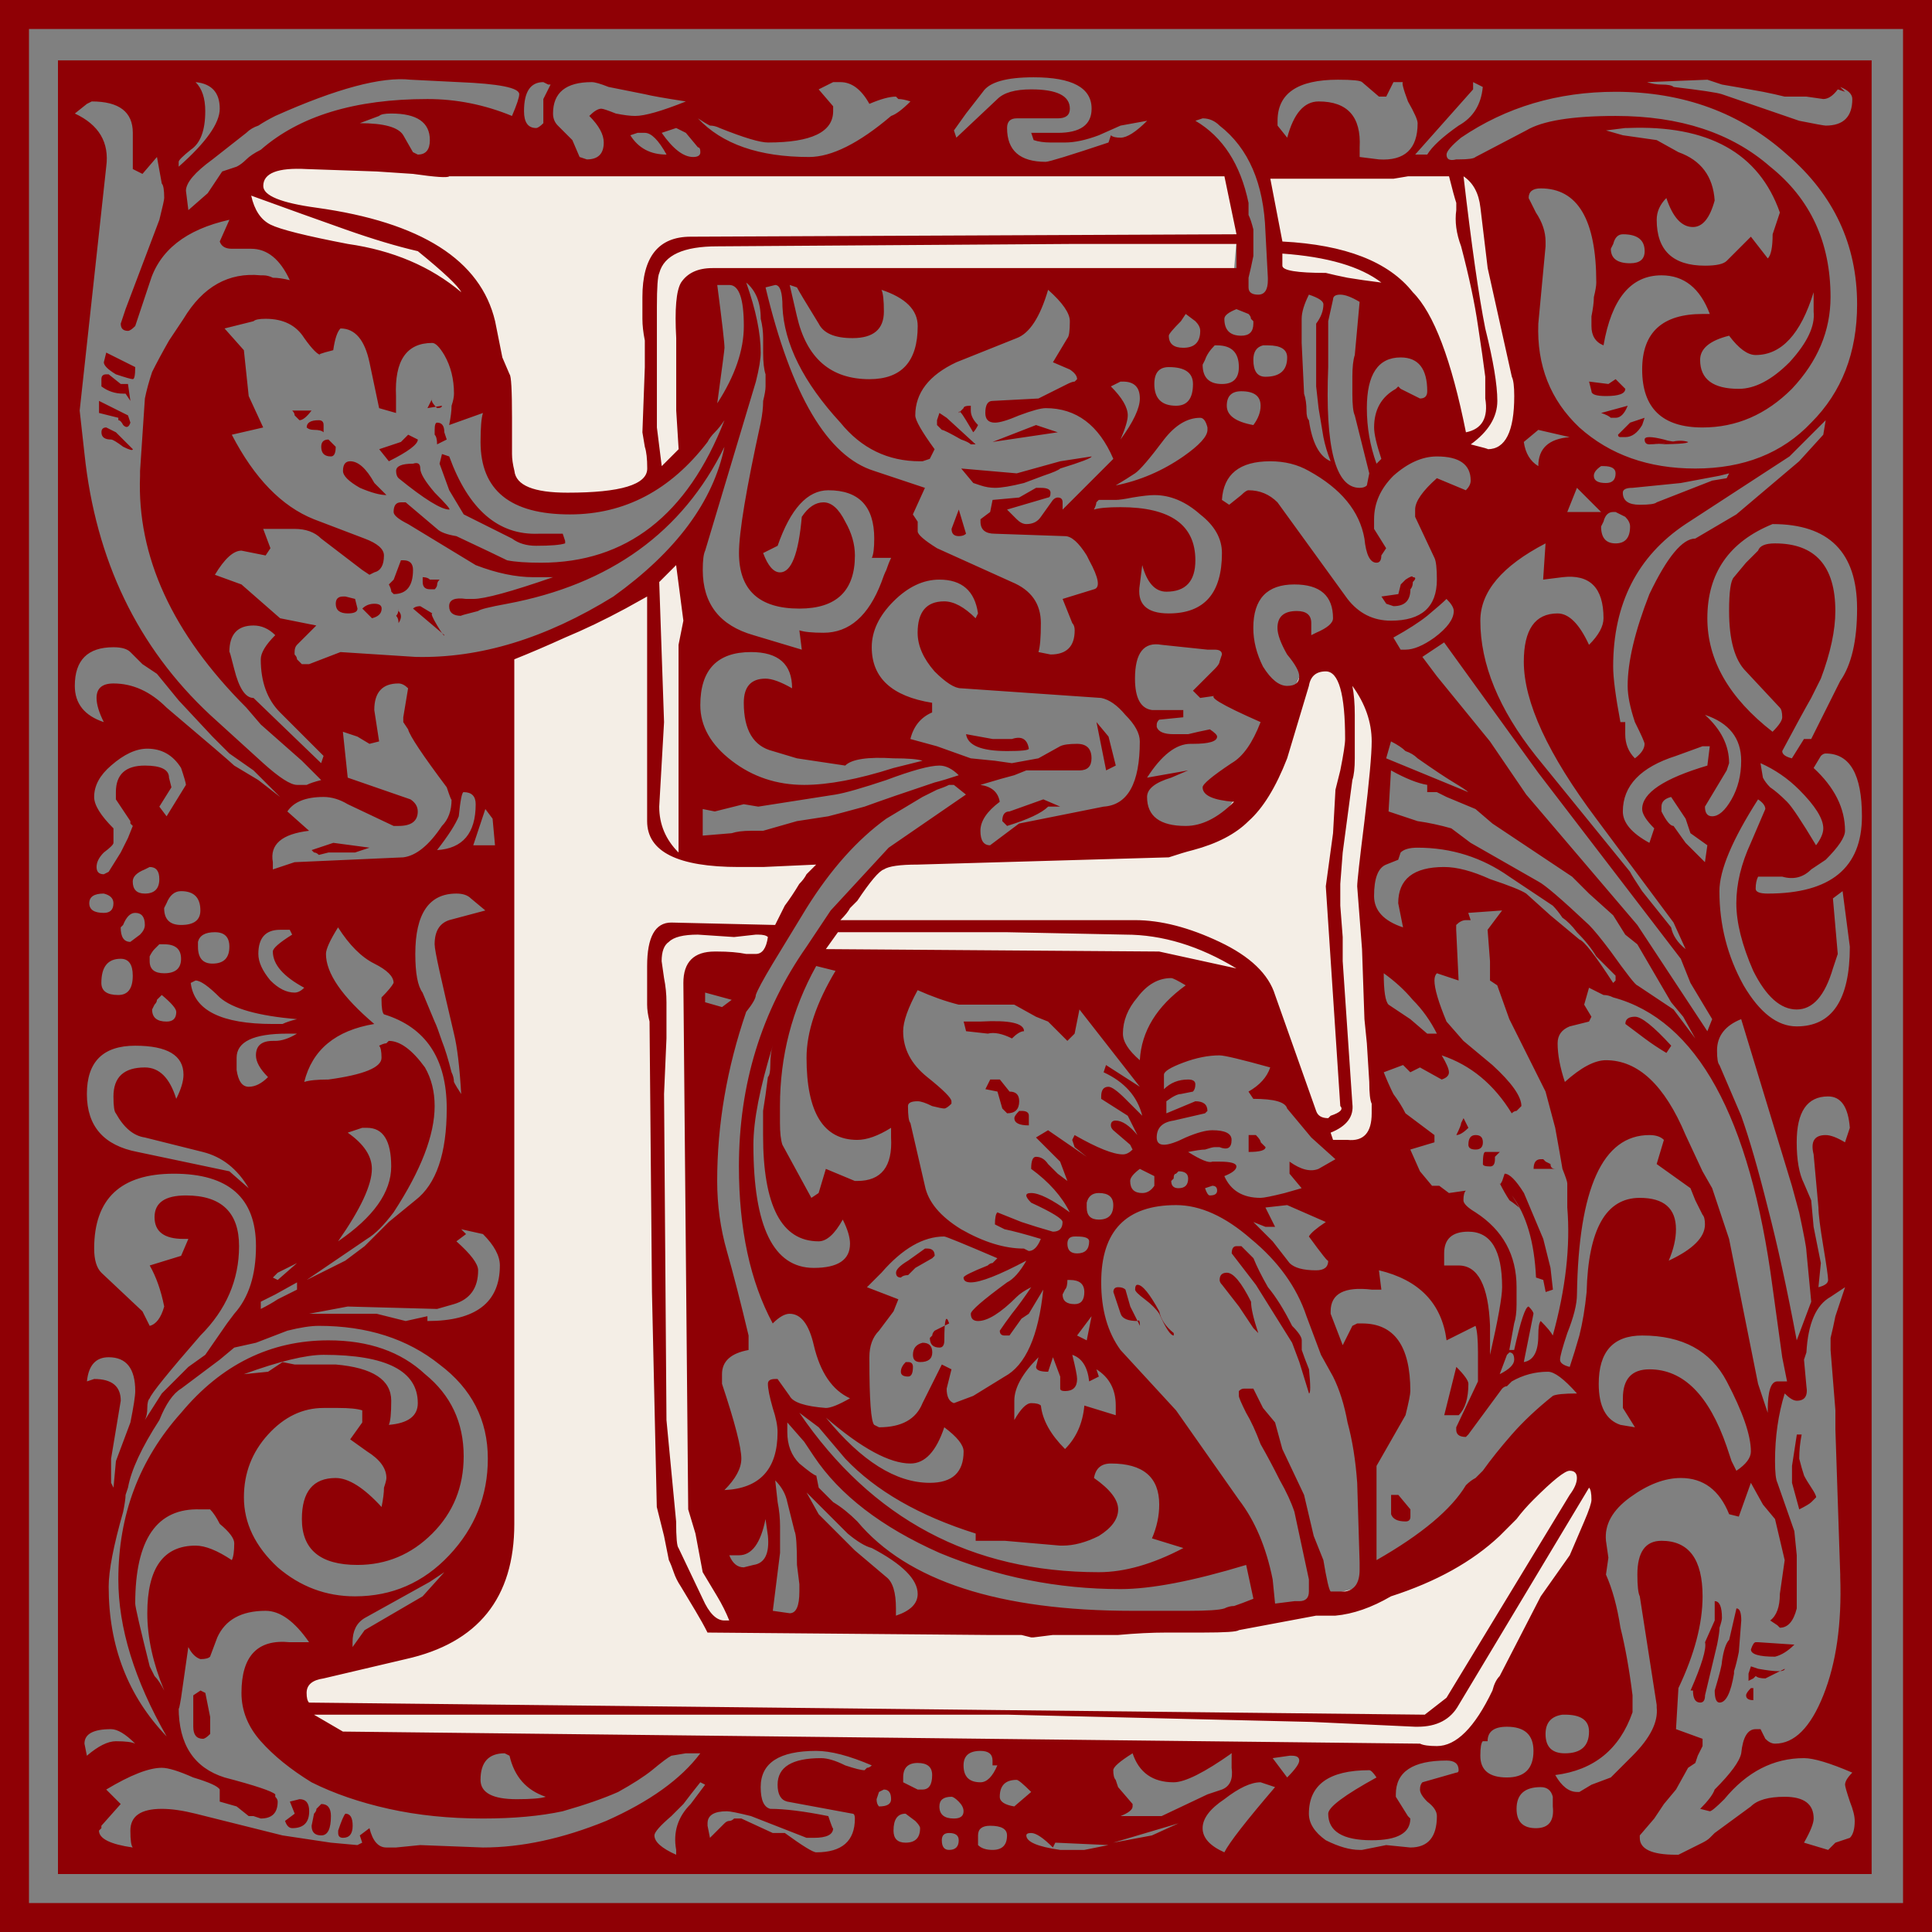 <?xml version="1.0" encoding="UTF-8" standalone="no"?>
<svg
   xmlns:dc="http://purl.org/dc/elements/1.1/"
   xmlns:cc="http://creativecommons.org/ns#"
   xmlns:rdf="http://www.w3.org/1999/02/22-rdf-syntax-ns#"
   xmlns:svg="http://www.w3.org/2000/svg"
   xmlns="http://www.w3.org/2000/svg"
   xmlns:sodipodi="http://sodipodi.sourceforge.net/DTD/sodipodi-0.dtd"
   xmlns:inkscape="http://www.inkscape.org/namespaces/inkscape"
   version="1.1"
   viewBox="0 0 500 500"
   id="svg21"
   sodipodi:docname="william-morris-letter-e.svg"
   inkscape:version="1.0.2 (1.0.2+r75+1)">
  <rect x="0" y="0" width="500" height="500" fill="#808080" stroke="none"/>
  <sodipodi:namedview
     pagecolor="#ffffff"
     bordercolor="#666666"
     borderopacity="1"
     objecttolerance="10"
     gridtolerance="10"
     guidetolerance="10"
     inkscape:pageopacity="0"
     inkscape:pageshadow="2"
     inkscape:window-width="1920"
     inkscape:window-height="1016"
     id="namedview23"
     showgrid="false"
     inkscape:zoom="1.192182"
     inkscape:cx="206.20737"
     inkscape:cy="249.07234"
     inkscape:window-x="0"
     inkscape:window-y="27"
     inkscape:window-maximized="1"
     inkscape:current-layer="svg21" />
  <defs
     id="defs7">
    <linearGradient
       id="linearGradient847"
       x1="500"
       x2="0"
       y1="500"
       y2="-4.2633e-14"
       gradientTransform="translate(1.4597e-6)"
       gradientUnits="userSpaceOnUse">
      <stop
         stop-color="#ff6700"
         offset="0"
         id="stop2" />
      <stop
         stop-color="#ffd700"
         offset="1"
         id="stop4" />
    </linearGradient>
  </defs>
  <path
     d="m 76.121,37.117 c 0,0 -15.728,11.534 -16.986,13.002 -1.258,1.468 3.775,10.693 3.775,10.693 0,0 53.893,13.001 57.668,17.195 3.775,4.194 6.709,9.856 6.709,11.953 0,0.907 0.694,16.822 1.451,33.943 7.46,2.871 17.213,6.318 17.213,6.318 l 17.615,-3.564 14.834,-8.758 -1.057,-43.168 c 0,0 3.873,-0.038 5.074,-0.051 l 0.855,-2.172 31.436,-0.594 c 0,0 0.176,1.067 0.396,2.471 31.462,-0.265 74.781,-0.557 104.06,-0.398 0.286,-6.963 1.254,-15.482 1.254,-15.482 l -3.428,-15.73 c -2.384,0.136 -4.152,0.307 -5.012,0.521 -7.117,1.779 -172,1.188 -172,1.188 l -58.719,-4.152 -5.137,-3.215 z m 262.45,5.211 c -4.06,0.016 -7.896,0.056 -11.396,0.119 0.344,0.791 0.59,1.381 0.59,1.381 l 1.258,27.68 -0.453,2.555 c 10.838,0.116 18.216,0.325 19.598,0.67 7.117,1.779 20.758,11.27 21.352,13.643 0.593,2.373 3.559,20.76 3.559,20.76 0,0 10.083,10.082 13.049,10.082 2.966,0 8.896,-10.082 8.896,-10.082 l -8.896,-66.43 c 0,0 -26.181,-0.463 -47.555,-0.377 z m -159.63,97.535 -9.713,8.395 -25.162,15.518 -13.297,5.648 c 0.004,0.088 0.084,1.9 0.084,1.9 0,0 -1.048,233.19 -1.258,235.28 -0.21,2.097 -19.291,18.453 -20.34,18.453 -1.049,0 -34.602,10.275 -34.602,10.275 l 6.711,14.051 289.6,5.451 9.824,-2.881 27.283,-36.773 11.27,-43.891 c 0,0 -14.827,2.373 -17.793,2.373 -2.966,0 -33.809,33.215 -33.809,33.215 l -55.178,13.672 c -9.386,0.28 -22.065,0.664 -29.881,0.943 l 0.326,1.191 -87.271,-3.945 -11.27,-16.014 -5.932,-144.72 3.559,-7.117 c 0,0 11.452,-0.123 14.838,-0.16 0.302,-0.936 1.24,-1.816 1.24,-1.816 l 19.66,-30.625 -36.924,1.758 -1.963,-80.184 z m 172.83,24.619 c -3.798,1.935 -8.919,2.002 -11.469,1.9 l -9.336,20.449 c 0,0 -10.084,18.388 -13.643,23.133 -3.559,4.745 -11.861,4.152 -11.861,4.152 l -35.01,1.666 -0.354,3.353 -42.359,2.936 -17.406,25.373 7.035,3.066 c 32.109,-0.351 73.431,-0.809 75.045,-0.809 2.373,0 27.877,4.152 27.877,4.152 l 25.504,42.705 11.861,4.744 -4.15,-69.988 4.15,-24.91 -1.186,-39.146 -4.699,-2.777 z"
     fill="#f4eee6"
     id="path11" />
  <g
     id="g19">
    <g
       transform="translate(-146.86,-119.79)"
       id="g17">
      <path
         d="m146.86 619.79v-500h500v500h-500m7.5-7.5h485v-485h-485v485m7.5-7.5v-469.38h469.38v469.38h-469.38m271.88-448.12 0.625-1.875c0.417 0.417 1.25 0.625 2.5 0.625 1.666 4.7e-4 3.958-1.458 6.875-4.375l-6.875 1.25-5.625 2.5c-3.334 1.25-6.25 1.875-8.75 1.875h-3.75c-1.667 4.7e-4 -3.125-0.208-4.375-0.625l-0.625-1.875h6.875c5.833 4.7e-4 8.75-2.083 8.75-6.25-3.1e-4 -5.416-5-8.124-15-8.125-7.084 4.7e-4 -11.459 1.25-13.125 3.75l-4.375 5.625-3.125 4.375 0.625 1.875 10.625-10c1.666-1.666 4.583-2.499 8.75-2.5 6.666 4.7e-4 10 1.667 10 5-3.1e-4 1.667-1.042 2.501-3.125 2.5h-10.625c-1.667 4.7e-4 -2.5 0.834-2.5 2.5-3.1e-4 5.834 3.333 8.751 10 8.75 0.833 4.7e-4 6.25-1.666 16.25-5m43.75-4.375 2.5 3.125c1.666-6.25 4.375-9.374 8.125-9.375 7.5 4.7e-4 11.041 3.959 10.625 11.875v2.5l5 0.625c6.666 0.417 10-2.708 10-9.375-3.1e-4 -0.833-0.834-2.708-2.5-5.625-1.25-3.333-1.667-5-1.25-5h-2.5l-1.875 3.75h-1.875l-4.375-3.75c-0.417-0.416-2.5-0.625-6.25-0.625-10.417 4.7e-4 -15.625 3.542-15.625 10.625v1.25m-281.88 21.875 5-4.375 3.75-5.625 3.75-1.25c0.833-0.416 1.667-1.041 2.5-1.875 0.833-0.833 2.083-1.666 3.75-2.5 10-8.749 24.375-13.125 43.125-13.125 7.5 4.7e-4 14.792 1.459 21.875 4.375 1.25-2.916 1.875-4.791 1.875-5.625-1.6e-4 -1.666-5.208-2.708-15.625-3.125l-12.5-0.625c-7.5-0.833-19.167 2.292-35 9.375-1.667 0.834-3.125 1.667-4.375 2.5-1.25 0.417-2.292 1.042-3.125 1.875l-8.75 6.875c-4.583 3.334-6.875 6.042-6.875 8.125l0.625 5m377.5-33.125c1.25 0.417 2.499 0.625 3.75 0.625 1.666 4.7e-4 2.708 0.209 3.125 0.625 7.083 0.834 11.25 1.459 12.5 1.875l20 6.875c4.166 0.834 6.458 1.25 6.875 1.25 4.583 4.7e-4 6.875-2.291 6.875-6.875-4.7e-4 -1.25-1.042-2.291-3.125-3.125l1.25 1.25-1.875-0.625c-1.25 1.667-2.501 2.501-3.75 2.5l-4.375-0.625c-1.667 4.7e-4 -3.542 4.7e-4 -5.625 0-1.667-0.416-3.542-0.833-5.625-1.25-4.584-0.833-8.126-1.458-10.625-1.875-2.501-0.833-3.751-1.25-3.75-1.25l-15.625 0.625m-273.75 8.75c1.25-1.25 2.292-1.875 3.125-1.875 0.417 4.7e-4 1.667 0.417 3.75 1.25 2.083 0.417 3.75 0.625 5 0.625 2.5 4.7e-4 6.875-1.25 13.125-3.75-5.417-0.833-8.958-1.458-10.625-1.875-4.167-0.833-7.292-1.458-9.375-1.875-2.083-0.833-3.542-1.25-4.375-1.25-6.667 4.7e-4 -10 2.709-10 8.125-1.6e-4 1.25 0.417 2.292 1.25 3.125l3.75 3.75 1.875 4.375 1.875 0.625c2.917 4.7e-4 4.375-1.458 4.375-4.375-1.6e-4 -2.083-1.25-4.375-3.75-6.875m-101.88-8.75c1.667 1.667 2.5 4.167 2.5 7.5 0 5-1.25 8.334-3.75 10-2.083 1.667-3.125 2.709-3.125 3.125v1.25c7.083-6.25 10.625-11.25 10.625-15 0-4.166-2.083-6.458-6.25-6.875m130 9.375c6.25 6.667 15.833 10 28.75 10 5.833 4.7e-4 12.916-3.541 21.25-10.625 1.25-0.416 2.916-1.666 5-3.75-1.25-0.416-2.292-0.625-3.125-0.625-0.417-0.416-0.625-0.625-0.625-0.625-1.667 4.7e-4 -3.959 0.625-6.875 1.875-2.084-3.749-4.584-5.625-7.5-5.625h-1.875l-3.75 1.875 3.75 4.375v1.25c-1.6e-4 5.417-5.625 8.126-16.875 8.125-2.084 4.7e-4 -6.25-1.25-12.5-3.75-0.833-0.416-1.667-0.625-2.5-0.625-0.834-0.416-1.875-1.041-3.125-1.875m200.62-9.375v1.875l-15 16.875h3.125c1.25-2.083 3.958-4.583 8.125-7.5 3.749-2.083 5.833-5.416 6.25-10l-2.5-1.25m-238.75 0.625h-0.625l-1.25-0.625c-3.333 4.7e-4 -5 2.501-5 7.5-1.6e-4 2.917 1.042 4.375 3.125 4.375 0.417 4.7e-4 1.042-0.416 1.875-1.25v-6.25l1.875-3.75m300 59.375c-2.501-6.666-6.667-9.999-12.5-10-7.917 4.7e-4 -12.917 6.042-15 18.125-2.084-0.833-3.126-2.499-3.125-5v-2.5c0.416-2.083 0.625-3.749 0.625-5 0.416-1.666 0.625-2.916 0.625-3.75-4.7e-4 -16.25-4.792-24.375-14.375-24.375-2.084 4.7e-4 -3.126 0.834-3.125 2.5-4.7e-4 4.7e-4 0.625 1.25 1.875 3.75 1.666 2.501 2.499 5 2.5 7.5v1.25l-1.875 20c-0.417 10.834 3.124 19.792 10.625 26.875 7.916 7.084 17.916 10.625 30 10.625 12.5 3.1e-4 22.5-3.958 30-11.875 7.916-7.916 11.875-18.125 11.875-30.625-4.7e-4 -15.416-6.042-28.333-18.125-38.75-12.084-10.833-26.875-16.25-44.375-16.25-15 4.7e-4 -28.334 3.959-40 11.875-2.5 2.084-3.75 3.542-3.75 4.375-3.1e-4 1.25 0.833 1.667 2.5 1.25h0.625c2.499 4.7e-4 3.958-0.208 4.375-0.625l13.125-6.875c4.166-2.499 11.875-3.749 23.125-3.75 16.666 4.7e-4 30 4.375 40 13.125 10.416 8.334 15.625 19.584 15.625 33.75-4.7e-4 8.751-3.334 16.667-10 23.75-6.667 6.667-14.375 10-23.125 10-10.417 3.1e-4 -15.625-5-15.625-15-4.7e-4 -9.583 5.208-14.375 15.625-14.375h1.875m-423.12-51.875c6.25 2.917 8.958 7.5 8.125 13.75l-6.875 63.125 1.25 11.25c2.917 27.5 13.75 50 32.5 67.5l13.75 12.5c4.167 3.75 7.083 5.625 8.75 5.625 0.833 3.1e-4 1.667 3.1e-4 2.5 0 0.833-0.417 2.083-0.833 3.75-1.25l-5-5-10.625-9.375-3.75-4.375c-19.167-19.166-28.333-39.166-27.5-60v-1.25l1.25-18.75c0.417-2.083 1.042-4.375 1.875-6.875 1.25-2.499 2.708-5.208 4.375-8.125l3.75-5.625c5-8.333 11.667-12.083 20-11.25h0.625c0.833 4.7e-4 1.667 0.209 2.5 0.625 1.25 4.7e-4 2.708 0.209 4.375 0.625-2.5-5.416-5.833-8.124-10-8.125h-5c-1.667 4.7e-4 -2.708-0.625-3.125-1.875l2.5-5.625c-11.25 2.501-18.125 7.917-20.625 16.25l-3.75 11.25c-0.833 0.834-1.458 1.25-1.875 1.25-1.25 4.7e-4 -1.875-0.625-1.875-1.875 0 4.7e-4 0.417-1.25 1.25-3.75l8.75-23.125c0.833-3.333 1.25-5.208 1.25-5.625 0-2.083-0.208-3.333-0.625-3.75l-1.25-6.875-3.75 4.375-2.5-1.25v-9.375c0-5.416-3.542-8.124-10.625-8.125l-1.25 0.625-3.125 2.5m73.75 2.5c6.25 4.7e-4 10 1.042 11.25 3.125l2.5 4.375 1.25 0.625c2.083 4.7e-4 3.125-1.25 3.125-3.75-1.6e-4 -4.583-3.333-6.875-10-6.875-1.667 4.7e-4 -2.708 0.209-3.125 0.625l-5 1.875m216.25-0.625c7.083 4.167 11.666 11.25 13.75 21.25-3.1e-4 0.834-3.1e-4 1.875 0 3.125 0.416 0.834 0.833 2.084 1.25 3.75v6.875c-0.417 2.084-0.834 3.959-1.25 5.625-3.1e-4 1.25-3.1e-4 2.084 0 2.5-3.1e-4 1.25 0.833 1.875 2.5 1.875 1.666 4.7e-4 2.5-1.25 2.5-3.75v-0.625l-0.625-11.875c-0.417-12.5-4.375-21.666-11.875-27.5-1.25-1.25-2.709-1.875-4.375-1.875l-1.875 0.625m-138.12 3.125c2.916 4.167 5.625 6.25 8.125 6.25 1.25 4.7e-4 1.875-0.416 1.875-1.25-1.6e-4 -0.833-0.209-1.25-0.625-1.25l-3.125-3.75-2.5-1.25-3.75 1.25m244.38-0.625 4.375 1.25 8.75 1.25 5.625 3.125c5.833 2.084 8.958 6.25 9.375 12.5-1.25 4.584-3.126 6.875-5.625 6.875-2.917 4.7e-4 -5.209-2.499-6.875-7.5-1.667 1.667-2.501 3.542-2.5 5.625-4.7e-4 7.917 4.166 11.875 12.5 11.875 2.916 4.7e-4 4.791-0.416 5.625-1.25l6.25-6.25 4.375 5.625c0.833-0.833 1.25-2.916 1.25-6.25l1.875-5.625c-5.417-15.416-18.542-22.708-39.375-21.875h-0.625l-5 0.625m-252.5 1.25c2.083 3.334 5.208 5 9.375 5-2.084-3.749-3.958-5.625-5.625-5.625h-1.875l-1.875 0.625m-30 86.875c0.417 3.75 5 5.625 13.75 5.625 13.75 3.1e-4 20.625-2.083 20.625-6.25-1.6e-4 -2.5-0.208-4.375-0.625-5.625l-0.625-3.75 0.625-16.875v-6.875c-0.417-2.083-0.625-3.958-0.625-5.625-1.6e-4 -1.666-1.6e-4 -2.916 0-3.75v-1.875c-1.6e-4 -10.416 4.166-15.625 12.5-15.625l141.25-0.625-3.125-15h-200.62c-0.417 0.417-3.542 0.209-9.375-0.625l-9.375-0.625-18.125-0.625c-7.5-0.416-11.25 1.042-11.25 4.375-1.6e-4 2.501 4.583 4.375 13.75 5.625 27.083 3.751 42.5 13.542 46.25 29.375l1.875 9.375 1.875 4.375c0.417 0.417 0.625 4.167 0.625 11.25v5.625c-1.6e-4 0.834-1.6e-4 2.084 0 3.75-1.6e-4 1.25 0.208 2.709 0.625 4.375m231.25-76.25-3.75 0.625h-31.875l3.125 16.25c16.25 0.834 27.5 5.209 33.75 13.125 5.416 5.417 10 17.5 13.75 36.25 4.166-0.833 5.833-3.75 5-8.75v-5.625c-0.417-3.333-1.042-7.708-1.875-13.125-0.834-5.833-2.292-12.708-4.375-20.625-1.25-3.333-1.667-6.458-1.25-9.375v-1.875c-0.417-1.25-1.042-3.541-1.875-6.875h-10.625m14.375 0c2.083 17.917 3.958 31.042 5.625 39.375 2.083 8.334 3.124 14.584 3.125 18.75-4.7e-4 4.167-2.292 7.917-6.875 11.25 3.333 0.834 4.791 1.25 4.375 1.25 4.583 3.1e-4 6.875-4.583 6.875-13.75-4.7e-4 -2.499-0.209-4.166-0.625-5l-6.25-28.125-1.875-15.625c-0.417-3.749-1.875-6.458-4.375-8.125m-313.75 5c0.833 3.751 2.5 6.25 5 7.5 2.5 1.25 9.167 2.917 20 5 11.667 1.667 21.458 5.834 29.375 12.5-0.833-1.666-4.583-5.208-11.25-10.625-5.417-1.25-11.667-3.124-18.75-5.625-7.083-2.499-15.208-5.416-24.375-8.75m355 10c-1.25 4.7e-4 -2.084 0.834-2.5 2.5l-0.625 1.25c-4.7e-4 2.501 1.666 3.751 5 3.75 2.499 4.7e-4 3.749-1.041 3.75-3.125-4.7e-4 -2.916-1.875-4.375-5.625-4.375m-141.88 2.5-92.5 0.625c-8.75 4.7e-4 -13.75 2.292-15 6.875-0.417 0.834-0.625 3.751-0.625 8.75v31.25l1.25 10 4.375-4.375-0.625-10v-18.75c-0.417-7.5-1.6e-4 -12.291 1.25-14.375 1.666-2.499 4.375-3.749 8.125-3.75h135.62v-6.25h-41.875m53.75 2.5v3.125c-3.1e-4 1.25 3.75 1.875 11.25 1.875 1.666 0.417 3.541 0.834 5.625 1.25 2.5 0.417 5.416 0.834 8.75 1.25-5.417-4.166-13.959-6.666-25.625-7.5m-138.75 7.5c2.5 7.084 3.75 13.125 3.75 18.125-1.6e-4 1.667-0.417 4.167-1.25 7.5l-13.125 43.75c-0.417 0.834-0.625 2.5-0.625 5-1.6e-4 8.75 4.375 14.375 13.125 16.875l12.5 3.75-0.625-5c1.25 0.417 3.333 0.625 6.25 0.625 6.666 3.1e-4 11.666-4.375 15-13.125 0.416-1.25 0.833-2.291 1.25-3.125 0.416-1.25 0.833-2.291 1.25-3.125h-5c0.417-0.833 0.625-2.5 0.625-5-3.1e-4 -8.333-3.959-12.5-11.875-12.5-5.417 3.1e-4 -9.792 4.792-13.125 14.375l-3.75 1.875c1.25 3.334 2.708 5 4.375 5 2.916 3.1e-4 4.791-4.791 5.625-14.375 1.666-2.5 3.541-3.75 5.625-3.75 2.083 3.1e-4 3.958 1.667 5.625 5 1.666 2.917 2.5 5.834 2.5 8.75-3.1e-4 9.167-4.792 13.75-14.375 13.75-10.417 3.1e-4 -15.625-4.791-15.625-14.375-1.6e-4 -5.416 1.875-16.666 5.625-33.75 0.416-2.083 0.625-3.958 0.625-5.625 0.416-1.666 0.625-2.916 0.625-3.75v-3.125c-0.417-1.25-0.625-3.124-0.625-5.625-1.6e-4 -1.25-1.6e-4 -2.499 0-3.75-1.6e-4 -1.666-0.209-3.333-0.625-5-1.6e-4 -4.166-1.25-7.291-3.75-9.375m-7.5 0.625c1.25 9.584 1.875 15 1.875 16.25-1.6e-4 0.417-0.625 5.209-1.875 14.375 4.583-7.083 6.875-13.75 6.875-20-1.6e-4 -7.083-1.25-10.625-3.75-10.625h-3.125m12.5 0.625c6.666 27.917 16.041 43.75 28.125 47.5l13.125 4.375-3.125 6.875 1.25 1.875v2.5c-3.1e-4 0.834 1.666 2.292 5 4.375l19.375 8.75c5 2.084 7.5 5.625 7.5 10.625-3.1e-4 3.75-0.209 6.25-0.625 7.5l3.125 0.625c4.166 3.1e-4 6.25-2.083 6.25-6.25-3.1e-4 -0.833-0.209-1.458-0.625-1.875l-2.5-6.25 8.125-2.5c1.666-0.416 1.25-2.916-1.25-7.5l-0.625-1.25c-2.084-3.333-3.959-5-5.625-5l-18.125-0.625c-2.5 3.1e-4 -3.75-1.041-3.75-3.125v-0.625l2.5-1.875 0.625-3.125 6.875-0.625 4.375-2.5h1.25c1.666 3.1e-4 2.5 0.417 2.5 1.25-3.1e-4 0.834-0.209 1.25-0.625 1.25l-10.625 3.125 2.5 2.5c0.833 0.834 1.666 1.25 2.5 1.25 1.666 3.1e-4 2.916-0.625 3.75-1.875l3.125-4.375c0.417-0.416 0.833-0.625 1.25-0.625 0.833 3.1e-4 1.25 0.417 1.25 1.25v1.875l13.125-13.125c-3.75-8.75-9.584-13.125-17.5-13.125-1.25 4.7e-4 -3.542 0.625-6.875 1.875-2.917 1.25-5 1.875-6.25 1.875-1.667 3.1e-4 -2.5-0.833-2.5-2.5-3.1e-4 -2.083 0.625-3.124 1.875-3.125l11.875-0.625 7.5-3.75c0.833-0.416 1.458-0.625 1.875-0.625l0.625-0.625c-3.1e-4 -0.833-0.625-1.666-1.875-2.5l-4.375-1.875 3.75-6.25c0.416-0.416 0.625-1.875 0.625-4.375-3.1e-4 -2.083-1.875-4.791-5.625-8.125-2.084 7.084-4.792 11.25-8.125 12.5l-15.625 6.25c-7.084 3.334-10.625 7.917-10.625 13.75-3.1e-4 1.25 1.666 4.167 5 8.75l-1.25 2.5-1.875 0.625h-0.625c-8.334 3.1e-4 -15.209-3.333-20.625-10-9.584-10.416-14.584-20.416-15-30-1.6e-4 -3.749-0.625-5.625-1.875-5.625l-2.5 0.625m30 0.625c0.416 0.834 0.625 2.709 0.625 5.625-3.1e-4 4.584-2.709 6.875-8.125 6.875-4.584 4.7e-4 -7.5-1.25-8.75-3.75-3.334-5.416-5.209-8.541-5.625-9.375l-1.875-0.625 1.875 8.125c2.5 10.834 8.75 16.25 18.75 16.25 8.333 4.7e-4 12.5-4.583 12.5-13.75-3.1e-4 -4.166-3.125-7.291-9.375-9.375m110.62 1.25c-1.25 2.501-1.875 4.584-1.875 6.25v6.25l0.625 13.125c0.416 1.25 0.625 2.709 0.625 4.375-3.1e-4 1.25 0.208 2.084 0.625 2.5 0.833 5.834 2.708 9.375 5.625 10.625-0.834-2.083-1.459-4.166-1.875-6.25-0.417-2.5-0.834-5-1.25-7.5l-0.625-5.625v-16.25c1.25-1.666 1.875-3.333 1.875-5-3.1e-4 -0.833-1.25-1.666-3.75-2.5m130.62-0.625c-3.334 10.834-8.334 16.25-15 16.25-2.084 4.7e-4 -4.375-1.666-6.875-5-5 1.25-7.5 3.334-7.5 6.25-4.7e-4 5 3.333 7.5 10 7.5 4.166 4.7e-4 8.541-2.291 13.125-6.875 4.583-5 6.666-9.374 6.25-13.125v-5m-117.5 2.5c-2.084-1.25-3.75-1.875-5-1.875-1.25 4.7e-4 -1.875 0.417-1.875 1.25l-1.25 5.625v11.875c-0.834 20.834 1.875 31.25 8.125 31.25 0.833 3.1e-4 1.458-0.208 1.875-0.625l0.625-3.125-3.75-15c-0.417-0.833-0.625-2.708-0.625-5.625v-4.375c-3.1e-4 -2.499 0.208-4.375 0.625-5.625l1.25-13.75m-31.875 1.875c-2.084 0.834-3.125 1.667-3.125 2.5-3.1e-4 2.917 1.458 4.375 4.375 4.375 2.083 4.7e-4 3.125-1.041 3.125-3.125v-0.625l-0.625-0.625c-3.1e-4 -0.416-0.209-0.833-0.625-1.25l-3.125-1.25m-14.375 3.125c-2.084 2.084-3.125 3.334-3.125 3.75-3.1e-4 2.084 1.25 3.126 3.75 3.125 2.916 4.7e-4 4.375-1.458 4.375-4.375-3.1e-4 -0.833-0.417-1.666-1.25-2.5l-2.5-1.875-1.25 1.875m-247.5 1.875 5 5.625 1.25 11.875 3.75 8.125-8.125 1.875c5.833 11.25 12.917 18.542 21.25 21.875l13.125 5c3.333 1.25 5 2.709 5 4.375-1.6e-4 2.5-0.833 3.959-2.5 4.375l-1.25 0.625-1.875-1.25-10.625-8.125c-1.667-1.666-3.958-2.5-6.875-2.5h-8.125l1.875 5-1.25 1.875c-4.167-0.833-6.25-1.25-6.25-1.25-2.083 3.1e-4 -4.375 2.084-6.875 6.25l6.875 2.5 10 8.75 9.375 1.875-5 5c-0.417 0.417-0.625 1.042-0.625 1.875v0.625c0.417 0.417 0.625 0.834 0.625 1.25 0.417 0.417 0.833 0.834 1.25 1.25h1.875l8.125-3.125 19.375 1.25c16.667 0.417 33.75-4.791 51.25-15.625 16.25-11.666 25.833-24.583 28.75-38.75-10.834 22.084-29.583 35.625-56.25 40.625-4.583 0.834-7.083 1.459-7.5 1.875-3.333 0.833-4.792 1.25-4.375 1.25-2.083 3.1e-4 -3.125-0.833-3.125-2.5-1.6e-4 -1.666 1.458-2.291 4.375-1.875h1.875c2.917 3.1e-4 9.792-1.875 20.625-5.625h-5c-4.583 3.1e-4 -9.583-1.041-15-3.125l-17.5-10.625c-2.5-1.25-3.75-2.291-3.75-3.125-1.6e-4 -1.666 0.625-2.5 1.875-2.5h1.25l8.125 6.875c0.833 0.834 2.5 1.459 5 1.875 7.083 3.334 11.458 5.417 13.125 6.25 2.083 0.417 5 0.625 8.75 0.625 22.083 3.1e-4 37.916-12.291 47.5-36.875-0.833 1.25-1.667 2.292-2.5 3.125-0.833 0.834-1.458 1.667-1.875 2.5-9.584 12.5-21.458 18.75-35.625 18.75-15.417 3.1e-4 -23.125-6.25-23.125-18.75-1.6e-4 -3.75 0.208-6.25 0.625-7.5l-8.75 3.125c0.417-2.083 0.625-3.749 0.625-5 0.417-1.25 0.625-2.291 0.625-3.125-1.6e-4 -3.749-0.833-7.083-2.5-10-1.25-2.083-2.292-3.124-3.125-3.125-6.667 4.7e-4 -9.792 4.584-9.375 13.75v4.375l-4.375-1.25-2.5-11.875c-1.25-5.833-3.75-8.749-7.5-8.75-0.833 0.834-1.458 2.709-1.875 5.625-3.333 0.834-4.375 1.25-3.125 1.25-0.833 4.7e-4 -2.292-1.458-4.375-4.375-2.083-3.333-5.417-5-10-5-1.667 4.7e-4 -2.708 0.209-3.125 0.625l-7.5 1.875m268.75 4.375c-1.667 0.417-2.5 1.667-2.5 3.75-3.1e-4 2.917 1.041 4.375 3.125 4.375 3.75 4.7e-4 5.625-1.666 5.625-5-3.1e-4 -2.083-1.667-3.124-5-3.125h-1.25m-12.5 0c-1.25 1.25-2.084 2.501-2.5 3.75l-0.625 1.25c-3.1e-4 3.334 1.666 5 5 5 2.916 4.7e-4 4.375-1.458 4.375-4.375-3.1e-4 -3.749-1.875-5.625-5.625-5.625h-0.625m41.875 30.625 1.25-1.25c-1.25-3.75-1.875-6.458-1.875-8.125-3.1e-4 -4.583 1.875-7.916 5.625-10l0.625-0.625 0.625 0.625 5 2.5c1.25 4.7e-4 1.875-0.625 1.875-1.875-3.1e-4 -5.833-2.292-8.749-6.875-8.75-5.834 4.7e-4 -8.75 4.375-8.75 13.125-3.1e-4 5 0.833 9.792 2.5 14.375m-53.75-25c-2.5 4.7e-4 -3.75 1.459-3.75 4.375-3.1e-4 3.751 1.875 5.625 5.625 5.625 2.916 4.7e-4 4.375-1.875 4.375-5.625-3.1e-4 -2.916-2.084-4.375-6.25-4.375m-15 5c2.916 2.917 4.375 5.417 4.375 7.5-3.1e-4 1.25-0.625 3.334-1.875 6.25 3.333-4.583 5-8.124 5-10.625-3.1e-4 -2.916-1.459-4.375-4.375-4.375h-0.625l-2.5 1.25m36.875 10c1.25-1.666 1.875-3.333 1.875-5-3.1e-4 -2.499-1.667-3.749-5-3.75-2.5 4.7e-4 -3.75 1.25-3.75 3.75-3.1e-4 2.5 2.291 4.167 6.875 5m-35.625 15.625c6.25-1.25 12.083-3.75 17.5-7.5 4.166-2.916 6.25-5.208 6.25-6.875v-0.625c-0.417-1.666-1.042-2.5-1.875-2.5-3.334 3.1e-4 -6.459 1.875-9.375 5.625-3.75 5-6.25 7.917-7.5 8.75-1.25 0.834-2.917 1.875-5 3.125m130.62 61.25h1.25v3.125c-4.7e-4 2.5 0.833 4.584 2.5 6.25 1.666-1.25 2.499-2.5 2.5-3.75-4.7e-4 -0.417-0.834-2.291-2.5-5.625-1.25-3.75-1.875-6.875-1.875-9.375-4.7e-4 -6.25 1.875-14.166 5.625-23.75 4.583-9.583 8.541-14.375 11.875-14.375l10.625-6.25 16.25-13.75 6.25-6.875 0.625-3.75-9.375 9.375-26.875 17.5c-12.5 8.334-18.75 20.625-18.75 36.875-4.7e-4 2.917 0.625 7.709 1.875 14.375m-21.25-75.625-3.75 3.125c0.416 2.917 1.666 5 3.75 6.25-4.7e-4 -4.583 2.708-7.083 8.125-7.5l-8.125-1.875m-81.875 18.125 1.875 1.25 3.125-2.5c0.833-0.833 1.458-1.25 1.875-1.25 2.916 3.1e-4 5.416 1.042 7.5 3.125l18.125 25c2.916 3.75 6.666 5.625 11.25 5.625 7.916 3.1e-4 11.875-3.541 11.875-10.625-3.1e-4 -2.916-0.209-4.791-0.625-5.625l-5-10.625v-1.875c-3.1e-4 -2.083 1.875-4.791 5.625-8.125l7.5 3.125c0.833-0.833 1.25-1.666 1.25-2.5-4.7e-4 -4.166-2.917-6.25-8.75-6.25-3.75 3.1e-4 -7.5 1.667-11.25 5-3.334 3.334-5 7.084-5 11.25v2.5l3.125 5-1.25 1.875c-3.1e-4 1.25-0.417 1.875-1.25 1.875-1.667 3.1e-4 -2.709-2.083-3.125-6.25-1.25-7.083-6.042-12.916-14.375-17.5-2.917-1.666-6.25-2.5-10-2.5-7.917 3.1e-4 -12.084 3.334-12.5 10m98.125-8.75c-1.25 0.834-1.875 1.667-1.875 2.5-4.7e-4 1.25 1.041 1.875 3.125 1.875 1.666 3.1e-4 2.499-0.833 2.5-2.5-4.7e-4 -1.25-1.042-1.875-3.125-1.875h-0.625m33.125 1.875-2.5 0.625-10 1.875-12.5 1.25c-1.667 3.1e-4 -2.501 0.417-2.5 1.25-4.7e-4 2.084 1.458 3.125 4.375 3.125 2.499 3.1e-4 3.958-0.208 4.375-0.625l14.375-5.625 3.75-0.625 0.625-1.25m-39.375 3.75-2.5 6.25h8.75l-6.25-6.25m-125 5.625c1.25-0.416 3.541-0.625 6.875-0.625 12.916 3.1e-4 19.375 4.584 19.375 13.75-3.1e-4 5.417-2.5 8.125-7.5 8.125-2.917 3.1e-4 -5-2.291-6.25-6.875l-0.625 5c-0.834 5 1.666 7.5 7.5 7.5 9.166 3.1e-4 13.75-5.208 13.75-15.625-3.1e-4 -3.75-1.875-7.083-5.625-10-3.75-3.333-7.709-5-11.875-5-1.25 3.1e-4 -3.125 0.209-5.625 0.625-2.084 0.417-3.542 0.625-4.375 0.625h-4.375c-3.1e-4 3.1e-4 -0.209 0.209-0.625 0.625-3.1e-4 0.417-0.208 1.042-0.625 1.875m137.5 1.875-2.5-1.25h-0.625c-1.25 3.1e-4 -2.084 0.834-2.5 2.5l-0.625 1.25c-4.7e-4 2.917 1.25 4.375 3.75 4.375 2.499 3.1e-4 3.749-1.458 3.75-4.375-4.7e-4 -0.833-0.417-1.666-1.25-2.5m38.125 1.875c-11.25 4.584-16.875 12.709-16.875 24.375-4.7e-4 10.834 5.625 20.625 16.875 29.375 1.666-1.666 2.499-2.916 2.5-3.75-4.7e-4 -1.25-0.209-2.083-0.625-2.5l-8.75-9.375c-2.917-2.916-4.375-8.125-4.375-15.625-4.7e-4 -5 0.416-7.916 1.25-8.75l3.125-3.75 3.125-3.125c0.416-1.25 1.875-1.875 4.375-1.875 10.416 3.1e-4 15.625 5.834 15.625 17.5-4.7e-4 5-1.25 10.834-3.75 17.5-4.7e-4 3.1e-4 -0.834 1.667-2.5 5-1.667 2.917-4.167 7.5-7.5 13.75-4.7e-4 0.833 0.833 1.458 2.5 1.875l3.125-5h1.875l7.5-15c2.916-4.166 4.375-10.416 4.375-18.75-4.7e-4 -14.583-7.292-21.875-21.875-21.875m-58.75 5c-11.25 5.834-16.875 12.5-16.875 20-4.7e-4 11.25 4.791 22.917 14.375 35l24.375 30c0.416 0.833 1.458 2.5 3.125 5 1.666 2.084 4.166 5.209 7.5 9.375 0.416 2.084 1.666 3.959 3.75 5.625l-3.125-6.875-20-26.875c-12.5-16.666-18.75-30.208-18.75-40.625-4.7e-4 -8.333 2.916-12.5 8.75-12.5 2.916 3.1e-4 5.625 2.709 8.125 8.125 2.499-2.5 3.749-4.791 3.75-6.875-4.7e-4 -7.916-3.542-11.458-10.625-10.625l-5 0.625 0.625-9.375m-224.38 80v-53.75l1.25-6.25-1.875-14.375-4.375 4.375 1.25 36.25-1.25 21.875c-1.6e-4 4.584 1.666 8.542 5 11.875m65.625-38.75v2.5c-2.917 1.25-4.792 3.542-5.625 6.875l6.875 1.875 8.75 3.125 6.25 0.625 4.375 0.625 6.875-1.25 5.625-3.125c0.833-0.417 2.291-0.625 4.375-0.625 2.5 3.1e-4 3.75 1.25 3.75 3.75-3.1e-4 2.084-1.042 3.125-3.125 3.125h-13.75c-3.1e-4 3.1e-4 -1.042 0.417-3.125 1.25-1.667 0.417-4.584 1.25-8.75 2.5 2.916 0.417 4.583 1.875 5 4.375-3.334 2.5-5 5-5 7.5-3.1e-4 2.5 0.833 3.75 2.5 3.75l7.5-5.625 21.875-4.375c6.25-0.417 9.375-6.041 9.375-16.875-3.1e-4 -2.083-1.25-4.375-3.75-6.875-2.084-2.5-4.167-3.958-6.25-4.375l-36.25-2.5c-1.667 3.1e-4 -3.959-1.458-6.875-4.375-2.917-3.333-4.375-6.666-4.375-10-3.1e-4 -5.416 2.291-8.125 6.875-8.125 2.5 3.1e-4 5.208 1.459 8.125 4.375l0.625-1.25c-0.833-5.833-4.167-8.75-10-8.75-4.167 3.1e-4 -8.125 1.875-11.875 5.625-3.75 3.75-5.625 7.709-5.625 11.875-3.1e-4 7.917 5.208 12.709 15.625 14.375m98.125-17.5 1.25-0.625c2.916-1.25 4.375-2.5 4.375-3.75-3.1e-4 -5.833-3.334-8.75-10-8.75-7.084 3.1e-4 -10.625 3.75-10.625 11.25-3.1e-4 3.334 0.833 6.667 2.5 10 2.083 3.334 4.166 5 6.25 5 2.083 3.1e-4 3.125-0.833 3.125-2.5-3.1e-4 -1.25-1.042-3.125-3.125-5.625-1.667-2.916-2.5-5.208-2.5-6.875-3.1e-4 -2.916 1.666-4.375 5-4.375 2.5 3.1e-4 3.75 1.042 3.75 3.125v3.125m-171.88-10-5.625 3.125c-5.417 2.917-10.625 5.417-15.625 7.5-4.583 2.084-8.958 3.959-13.125 5.625v223.75c-1.6e-4 19.167-9.375 30.833-28.125 35l-21.25 5c-2.917 0.417-4.375 1.667-4.375 3.75-1.6e-4 1.25 0.208 2.083 0.625 2.5l288.75 3.125 5.625-4.375 31.875-52.5c1.25-1.667 1.875-3.125 1.875-4.375-4.7e-4 -1.25-0.625-1.875-1.875-1.875-1.25 1.6e-4 -4.375 2.5-9.375 7.5-1.667 1.667-3.126 3.333-4.375 5-1.25 1.25-2.709 2.708-4.375 4.375-7.084 6.667-16.459 11.875-28.125 15.625-5 2.917-9.792 4.583-14.375 5h-5l-20 3.75c-0.417 0.417-3.542 0.625-9.375 0.625h-9.375c-3.75 0-7.917 0.208-12.5 0.625h-16.875l-5 0.625h-0.625l-2.5-0.625h-8.75l-72.5-0.625c-0.833-1.667-1.875-3.542-3.125-5.625-1.25-2.083-2.5-4.167-3.75-6.25-0.833-1.25-1.458-2.5-1.875-3.75-0.417-1.25-0.833-2.292-1.25-3.125l-1.25-6.25-1.875-7.5-1.25-55.625-0.625-70c-0.417-1.666-0.625-3.125-0.625-4.375-1.6e-4 -1.666-1.6e-4 -3.125 0-4.375v-5.625c-1.6e-4 -7.5 2.083-11.25 6.25-11.25l26.875 0.625c0.833-1.666 1.666-3.333 2.5-5 1.25-1.666 2.5-3.541 3.75-5.625 0.833-0.833 1.458-1.666 1.875-2.5l2.5-2.5-13.75 0.625h-6.25c-15.834 3.1e-4 -23.75-3.958-23.75-11.875v-58.125m206.88 0.625c-0.834 0.834-2.5 2.292-5 4.375-2.084 1.667-5 3.542-8.75 5.625l1.875 3.125h1.25c2.083 3.1e-4 4.583-1.041 7.5-3.125 3.333-2.5 5-4.791 5-6.875-3.1e-4 -0.833-0.625-1.875-1.875-3.125m-303.12 9.375c-1.667-1.666-3.542-2.5-5.625-2.5-4.167 3.1e-4 -6.25 2.292-6.25 6.875 0-0.417 0.417 1.042 1.25 4.375 1.25 5 2.917 7.5 5 7.5l17.5 16.875 0.625-1.875-11.25-11.25c-3.333-3.333-5-7.916-5-13.75-1.6e-4 -1.666 1.25-3.75 3.75-6.25m302.5 1.875-5.625 3.75 3.75 5 13.75 16.875 9.375 13.75 28.75 33.75 18.125 27.5 1.25-3.125-5.625-9.375-2.5-6.25-36.875-48.125-24.375-33.75m-60.625 22.5c1.25 0.834 1.875 1.458 1.875 1.875-3.1e-4 1.25-2.084 1.875-6.25 1.875h-0.625c-3.75 3.1e-4 -7.5 2.917-11.25 8.75l10.625-1.875-4.375 1.875c-4.167 1.25-6.25 2.917-6.25 5-3.1e-4 5 3.333 7.5 10 7.5 4.166 3.1e-4 8.333-2.083 12.5-6.25-5.417-0.416-8.125-1.666-8.125-3.75-3.1e-4 -0.833 2.5-2.916 7.5-6.25 2.916-1.666 5.416-5.208 7.5-10.625-10.417-4.583-14.167-6.875-11.25-6.875l-4.375 0.625-1.875-1.875 5.625-5.625c0.833-0.833 1.25-1.458 1.25-1.875l0.625-1.875c-3.1e-4 -0.833-0.625-1.25-1.875-1.25h-1.875l-11.875-1.25c-4.584-0.833-6.875 2.084-6.875 8.75-3.1e-4 5 1.458 7.709 4.375 8.125h8.125v1.875l-6.25 0.625c-0.417 0.417-0.625 0.834-0.625 1.25v0.625c0.417 1.25 1.875 1.875 4.375 1.875 1.25 3.1e-4 2.5 3.1e-4 3.75 0 1.666-0.416 3.541-0.833 5.625-1.25m-286.25-1.875c-1.25-2.5-1.875-4.583-1.875-6.25 0-2.5 1.458-3.75 4.375-3.75 5 3.1e-4 9.583 2.084 13.75 6.25 5.417 4.584 9.583 8.125 12.5 10.625 2.917 2.5 4.583 3.959 5 4.375l6.25 3.75 5.625 4.375-6.875-6.875-6.25-4.375-4.375-4.375-8.75-9.375-5.625-6.875-3.75-2.5-3.125-3.125c-0.833-0.833-2.292-1.25-4.375-1.25-6.667 3.1e-4 -10 3.334-10 10 0 4.584 2.5 7.709 7.5 9.375m211.88 10c-1.25-0.416-3.75-0.625-7.5-0.625-6.667-0.417-10.834 0.209-12.5 1.875l-12.5-1.875-6.25-1.875c-5-1.25-7.5-5.416-7.5-12.5-1.6e-4 -4.166 1.875-6.25 5.625-6.25 1.666 3.1e-4 3.958 0.833 6.875 2.5-1.6e-4 -6.25-3.542-9.375-10.625-9.375-8.75 3.1e-4 -13.125 4.584-13.125 13.75-1.6e-4 5.417 2.708 10.209 8.125 14.375 5.416 4.167 11.666 6.25 18.75 6.25 6.25 3.1e-4 13.958-1.458 23.125-4.375 1.666-0.416 4.166-1.041 7.5-1.875m63.75 25-65 1.875c-4.584 3.1e-4 -7.5 0.417-8.75 1.25-1.25 0.417-3.542 3.125-6.875 8.125l-1.875 1.875c-0.417 0.834-1.25 1.875-2.5 3.125h76.25c6.666 3.1e-4 13.958 1.875 21.875 5.625 7.916 3.75 12.708 8.334 14.375 13.75l10.625 30c0.416 1.25 1.458 1.875 3.125 1.875l0.625-0.625c2.5-0.833 3.333-1.666 2.5-2.5l-3.75-56.875 1.875-13.75 0.625-11.25 1.25-5c0.833-4.166 1.25-6.875 1.25-8.125-3.1e-4 -11.666-1.667-17.5-5-17.5-2.5 3.1e-4 -3.959 1.25-4.375 3.75l-5.625 18.75c-2.917 7.5-6.25 12.917-10 16.25-3.334 3.334-8.125 5.834-14.375 7.5-1.667 0.417-3.75 1.042-6.25 1.875m47.5-44.375c0.416 2.084 0.625 4.584 0.625 7.5v11.25c-3.1e-4 2.5-0.209 4.375-0.625 5.625l-2.5 18.75-0.625 8.125v5.625l0.625 8.125v6.25l2.5 36.875c0.416 3.334-1.459 5.834-5.625 7.5l0.625 1.875h3.75c4.166 0.417 6.25-1.875 6.25-6.875v-2.5c-0.417-0.833-0.625-2.708-0.625-5.625l-0.625-10-0.625-6.25-0.625-18.125-1.25-16.25c-3.1e-4 -1.25 0.625-6.875 1.875-16.875 1.25-10.416 1.875-17.291 1.875-20.625-3.1e-4 -5-1.667-9.791-5-14.375m-261.25 11.875 1.25 11.875 16.25 5.625c1.25 0.833 1.875 1.875 1.875 3.125-1.6e-4 2.5-1.667 3.75-5 3.75h-1.25l-11.875-5.625c-2.083-1.25-4.167-1.875-6.25-1.875-4.583 3.1e-4 -7.708 1.25-9.375 3.75l5.625 5c-7.083 0.834-10.208 3.542-9.375 8.125v1.875l5.625-1.875 28.125-1.25c3.333-0.417 6.667-3.125 10-8.125 1.667-1.666 2.5-3.958 2.5-6.875-1.6e-4 0.417-0.417-0.625-1.25-3.125-6.25-8.333-9.583-13.333-10-15l-1.25-1.875v-1.25l1.25-7.5c-0.833-0.833-1.667-1.25-2.5-1.25-4.167 3.1e-4 -6.25 2.292-6.25 6.875l1.25 8.125-2.5 0.625-3.125-1.875-3.75-1.25m352.5-4.375c4.166 3.75 6.25 7.917 6.25 12.5l-0.625 1.875-5.625 9.375c-4.7e-4 1.667 0.625 2.5 1.875 2.5 1.666 3.1e-4 3.333-1.458 5-4.375 1.666-2.916 2.499-6.25 2.5-10-4.7e-4 -5.833-3.126-9.791-9.375-11.875m-81.25 6.875-1.25 4.375 21.25 8.75c-0.417-0.417-1.667-1.25-3.75-2.5-2.084-1.25-5.209-3.333-9.375-6.25-0.834-0.833-1.875-1.458-3.125-1.875-0.834-0.833-2.084-1.666-3.75-2.5m66.875 26.25 1.25-3.75c-2.084-2.083-3.126-3.75-3.125-5-4.7e-4 -4.166 5.625-7.916 16.875-11.25l0.625-5h-1.875l-6.875 2.5c-9.167 2.917-13.75 7.709-13.75 14.375-4.7e-4 2.917 2.291 5.625 6.875 8.125m-397.5-3.75v3.75c0 0.417-0.833 1.25-2.5 2.5-1.25 1.25-1.875 2.5-1.875 3.75 0 1.25 0.625 1.875 1.875 1.875l1.25-0.625 3.125-5 1.875-3.75 1.25-3.125-0.625-0.625v-0.625l-3.75-5.625v-1.875c0-4.583 2.5-6.875 7.5-6.875 4.167 3.1e-4 6.25 1.042 6.25 3.125l0.625 2.5-3.125 5 1.875 2.5 5-8.125c0-0.417-0.417-1.875-1.25-4.375-2.083-3.333-5-5-8.75-5-2.917 3.1e-4 -6.042 1.458-9.375 4.375-2.917 2.5-4.375 5.209-4.375 8.125 0 2.084 1.667 4.792 5 8.125m440-15.625c5.416 5 8.124 10.417 8.125 16.25-4.7e-4 1.667-1.667 4.167-5 7.5l-3.75 2.5c-2.084 2.084-4.584 2.709-7.5 1.875h-6.25c-0.417 0.834-0.625 1.875-0.625 3.125-4.7e-4 0.834 1.041 1.25 3.125 1.25 16.25 3.1e-4 24.375-6.666 24.375-20-4.7e-4 -10.833-3.126-16.25-9.375-16.25-0.417 3.1e-4 -0.834 0.209-1.25 0.625l-1.875 3.125m-13.75-1.25 0.625 3.75c0.416 0.833 1.041 1.667 1.875 2.5 1.25 0.834 2.708 2.084 4.375 3.75 1.25 1.25 3.749 5 7.5 11.25 1.25-1.666 1.875-3.125 1.875-4.375-4.7e-4 -2.5-2.084-5.833-6.25-10-2.917-2.916-6.25-5.208-10-6.875m-273.75 18.75 7.5-0.625c1.25-0.417 2.916-0.625 5-0.625h3.125l8.75-2.5 8.125-1.25c1.666-0.417 4.791-1.25 9.375-2.5 4.583-1.666 10.625-3.75 18.125-6.25 1.666-0.417 3.75-1.041 6.25-1.875-1.667-1.666-3.334-2.5-5-2.5-2.5 3.1e-4 -7.084 1.25-13.75 3.75-6.25 2.084-10.625 3.334-13.125 3.75l-20 3.125-3.75-0.625-7.5 1.875-3.125-0.625v6.875m178.12-16.875-0.625 10.625c2.5 0.833 5 1.667 7.5 2.5 2.916 0.417 5.833 1.042 8.75 1.875l5 3.75 17.5 10c1.666 0.834 6.041 4.584 13.125 11.25 1.25 1.25 3.124 3.542 5.625 6.875 4.166 5.834 6.458 8.75 6.875 8.75l9.375 6.25 5.625 7.5-3.125-5.625-3.125-3.75-8.75-15-3.125-2.5-3.125-5-6.25-5.625-4.375-4.375-20.625-13.75-4.375-3.75-7.5-3.125-2.5-1.25h-2.5v-1.875c-2.5-0.417-5.625-1.666-9.375-3.75m-166.88 62.5c-5 14.584-7.5 29.167-7.5 43.75-1.6e-4 6.25 0.833 12.292 2.5 18.125 1.666 5.833 3.541 13.125 5.625 21.875v3.75c-4.584 0.833-6.875 2.917-6.875 6.25v2.5c3.333 10 5 16.458 5 19.375-1.6e-4 2.5-1.458 5.208-4.375 8.125 9.166-0.417 13.75-5.417 13.75-15-1.6e-4 -1.667-0.417-3.75-1.25-6.25-0.833-2.917-1.25-5-1.25-6.25-1.6e-4 -0.833 0.625-1.25 1.875-1.25h0.625l3.125 4.375c0.833 1.667 3.958 2.708 9.375 3.125 1.25 1.6e-4 3.333-0.833 6.25-2.5-4.584-2.083-7.709-6.667-9.375-13.75-1.25-5.417-3.334-8.125-6.25-8.125-1.25 1.6e-4 -2.709 0.833-4.375 2.5-5.834-10.833-8.75-24.375-8.75-40.625-1.6e-4 -21.25 5.833-40.208 17.5-56.875l6.25-9.375 15-16.25 20-13.75-3.125-2.5h-1.25c-0.833 0.417-1.875 0.833-3.125 1.25-0.833 0.417-2.084 1.042-3.75 1.875l-9.375 5.625c-7.5 5.417-14.375 13.125-20.625 23.125l-8.75 14.375c-2.5 4.167-3.959 6.875-4.375 8.125-1.6e-4 0.834-0.833 2.292-2.5 4.375m-80-41.875c6.667-0.417 10-4.375 10-11.875-1.6e-4 -2.083-1.042-3.125-3.125-3.125-0.417 3.1e-4 -0.833 2.084-1.25 6.25-0.833 2.084-2.708 5-5.625 8.75m319.38-13.75c-1.667 0.417-2.501 1.25-2.5 2.5v1.25c1.25 2.5 2.291 3.75 3.125 3.75l3.125 4.375 5 5 0.625-4.375-4.375-3.125-1.25-3.75-3.75-5.625m22.5 0.625c-6.667 10.417-10 18.334-10 23.75-4.7e-4 8.75 2.083 16.875 6.25 24.375 4.166 7.084 8.749 10.625 13.75 10.625 9.166 1.6e-4 13.75-6.875 13.75-20.625l-1.875-14.375-2.5 1.875 1.25 14.375-1.25 3.75c-2.084 7.084-5.209 10.625-9.375 10.625-4.167 3.1e-4 -7.917-3.333-11.25-10-2.917-6.666-4.375-12.5-4.375-17.5-4.7e-4 -5 1.25-10.208 3.75-15.625 2.499-5.833 3.749-8.75 3.75-8.75-4.7e-4 -0.833-0.625-1.666-1.875-2.5m-329.38 2.5-3.125 9.375h5.625l-0.625-6.875-1.875-2.5m237.5 30.625c-0.834-4.166-1.25-6.25-1.25-6.25-3.1e-4 -6.25 3.958-9.375 11.875-9.375 3.333 3.1e-4 7.291 1.042 11.875 3.125 5 1.667 8.124 2.917 9.375 3.75l6.25 5.625 7.5 6.25c1.25 0.417 4.166 4.167 8.75 11.25l0.625-0.625c-4.7e-4 -0.417-4.7e-4 -0.625 0-0.625v-0.625c-1.667-1.666-3.334-3.333-5-5-1.25-2.083-2.917-4.166-5-6.25-1.25-1.666-2.501-2.916-3.75-3.75-0.834-1.25-1.667-2.291-2.5-3.125l-11.25-7.5c-7.084-5-15-7.5-23.75-7.5-2.084 3.1e-4 -3.542 0.417-4.375 1.25l-0.625 1.875-3.125 1.25c-2.084 0.833-3.125 3.542-3.125 8.125-3.1e-4 3.75 2.5 6.459 7.5 8.125m-328.75-11.875c0 2.084 1.042 3.125 3.125 3.125 2.5 3.1e-4 3.75-1.25 3.75-3.75 0-2.083-0.833-3.125-2.5-3.125l-1.25 0.625c-2.083 0.834-3.125 1.875-3.125 3.125m12.5 2.5c-1.667 3.1e-4 -2.917 1.042-3.75 3.125l-0.625 1.25c0 2.917 1.458 4.375 4.375 4.375 3.333 3.1e-4 5-1.25 5-3.75 0-3.333-1.667-5-5-5m-20 0.625c-2.5 3.1e-4 -3.75 0.833-3.75 2.5 0 1.667 1.25 2.5 3.75 2.5 1.667 3.1e-4 2.5-0.833 2.5-2.5 0-1.25-0.833-2.083-2.5-2.5m92.5 51.875c-0.417-7.083-1.042-12.291-1.875-15.625-1.667-7.083-2.917-12.5-3.75-16.25-0.833-3.75-1.25-6.041-1.25-6.875-1.6e-4 -3.333 1.25-5.416 3.75-6.25l9.375-2.5-3.75-3.125c-0.833-0.833-2.083-1.25-3.75-1.25-7.083 3.1e-4 -10.625 5.209-10.625 15.625-1.6e-4 5 0.625 8.334 1.875 10l3.125 7.5c0.417 0.834 1.042 2.5 1.875 5 0.833 2.084 1.667 4.792 2.5 8.125 0.417 0.834 0.625 1.667 0.625 2.5 0.417 0.834 1.042 1.875 1.875 3.125m269.38-47.5-8.75 0.625 0.625 1.875h-1.25c-0.834 3.1e-4 -1.667 0.417-2.5 1.25v1.25l0.625 13.125-5.625-1.875c-0.417 0.417-0.625 1.042-0.625 1.875-3.1e-4 2.084 1.041 5.625 3.125 10.625l4.375 5 7.5 6.25c5 4.584 7.5 8.125 7.5 10.625-0.417 0.417-0.834 0.833-1.25 1.25-0.417 1.6e-4 -0.834 0.209-1.25 0.625-4.584-7.5-10.625-12.5-18.125-15 1.25 2.084 1.875 3.542 1.875 4.375-3.1e-4 0.834-0.625 1.458-1.875 1.875l-5.625-3.125-2.5 1.25-1.875-1.875-5 1.875c0.833 2.084 1.666 3.959 2.5 5.625 1.25 1.667 2.291 3.334 3.125 5l7.5 5.625v1.875l-6.25 1.875 2.5 5.625 3.125 3.75h1.875l2.5 1.875 4.375-0.625c-0.417 0.417-0.625 1.25-0.625 2.5-4.7e-4 0.833 1.041 1.875 3.125 3.125 7.083 4.583 10.625 11.042 10.625 19.375v4.375c-4.7e-4 2.083-0.209 3.75-0.625 5l-1.25 6.875h1.25c1.666-7.5 2.916-11.25 3.75-11.25 0.833 0.833 1.25 1.458 1.25 1.875-4.7e-4 1.6e-4 -0.209 1.042-0.625 3.125-0.417 2.083-1.042 5.208-1.875 9.375 2.499-0.417 3.749-2.708 3.75-6.875-4.7e-4 -2.083 0.208-3.333 0.625-3.75 1.666 1.667 2.708 2.917 3.125 3.75 3.333-12.083 4.583-23.125 3.75-33.125v-6.25c-4.7e-4 -0.416-0.417-1.666-1.25-3.75-0.417-2.5-1.042-6.041-1.875-10.625l-2.5-9.375-9.375-18.75-3.125-8.75-1.875-1.25v-5l-0.625-8.125 3.75-5m-355 8.125 2.5-1.875c0.833-0.833 1.25-1.666 1.25-2.5 0-2.083-0.833-3.125-2.5-3.125-1.25 3.1e-4 -2.292 1.042-3.125 3.125l-0.625 0.625c0 2.5 0.833 3.75 2.5 3.75m53.75-3.75c-2.083 3.334-3.125 5.625-3.125 6.875-1.6e-4 5 4.167 11.042 12.5 18.125-10 1.667-16.042 6.667-18.125 15 1.25-0.416 3.333-0.625 6.25-0.625 9.167-1.25 13.75-3.125 13.75-5.625-1.6e-4 -1.666-0.208-2.708-0.625-3.125 0.833-0.417 1.458-0.625 1.875-0.625 0.417-0.416 0.625-0.625 0.625-0.625 2.917 1.6e-4 6.042 2.292 9.375 6.875 1.667 2.917 2.5 6.25 2.5 10-1.6e-4 7.5-3.542 16.667-10.625 27.5-2.5 3.333-4.792 5.625-6.875 6.875l-15.625 10.625 10-5 5-3.75 6.25-6.25 6.875-5.625c5.417-4.166 8.125-12.083 8.125-23.75-1.6e-4 -12.916-5.417-21.041-16.25-24.375-0.417-0.417-0.625-1.666-0.625-3.75v-0.625c1.667-1.666 2.708-2.916 3.125-3.75-1.6e-4 -1.666-1.667-3.333-5-5-3.333-1.666-6.458-4.791-9.375-9.375m-8.75 15.625c-5.417-2.916-8.125-6.041-8.125-9.375-1.6e-4 -0.833 1.667-2.291 5-4.375l-0.625-1.25h-2.5c-3.75 3.1e-4 -5.625 2.084-5.625 6.25-1.6e-4 2.084 1.042 4.375 3.125 6.875 2.083 2.084 4.167 3.125 6.25 3.125 0.833 3.1e-4 1.667-0.417 2.5-1.25m-23.125-14.375c-2.5 3.1e-4 -3.958 0.833-4.375 2.5v1.25c0 2.917 1.25 4.375 3.75 4.375 2.917 3.1e-4 4.375-1.458 4.375-4.375 0-2.5-1.25-3.75-3.75-3.75m158.12 4.375 86.25 0.625 20 4.375c-9.584-5.833-19.167-8.75-28.75-8.75l-30.625-0.625h-43.75l-3.125 4.375m-25 173.75c-0.833-2.083-1.875-4.167-3.125-6.25-1.25-2.083-2.5-4.167-3.75-6.25l-1.875-10-1.875-6.25-1.25-136.25c-1.6e-4 -5.416 2.708-8.125 8.125-8.125h0.625c2.916 3.1e-4 5.416 0.209 7.5 0.625h2.5c1.666 3.1e-4 2.708-1.458 3.125-4.375-0.417-0.417-1.25-0.625-2.5-0.625h-0.625l-5.625 0.625-9.375-0.625c-3.75 3.1e-4 -6.25 0.625-7.5 1.875-1.25 0.834-1.875 2.5-1.875 5l0.625 4.375c0.417 2.084 0.625 4.167 0.625 6.25-1.6e-4 1.667-1.6e-4 3.125 0 4.375v5l-0.625 14.375 0.625 84.375 2.5 26.25c-1.6e-4 4.167 0.208 6.458 0.625 6.875l6.25 13.125c1.666 3.75 3.541 5.625 5.625 5.625h1.25m-147.5-175c-0.417 0.417-0.833 0.834-1.25 1.25-0.417 0.417-0.833 1.042-1.25 1.875v1.25c0 2.084 1.25 3.125 3.75 3.125 2.917 3.1e-4 4.375-1.25 4.375-3.75 0-2.5-1.458-3.75-4.375-3.75h-1.25m-10 3.75c-3.333 3.1e-4 -5 2.084-5 6.25 0 2.084 1.458 3.125 4.375 3.125 2.5 3.1e-4 3.75-1.666 3.75-5 0-2.916-1.042-4.375-3.125-4.375m180 1.875c-6.25 11.25-9.375 23.334-9.375 36.25v4.375c-1.6e-4 2.5 0.208 4.375 0.625 5.625l7.5 13.75 1.875-1.25 1.875-6.25 7.5 3.125h0.625c6.25 1.6e-4 9.166-3.75 8.75-11.25v-2.5c-3.334 2.084-6.25 3.125-8.75 3.125-8.75 1.6e-4 -13.125-7.083-13.125-21.25-1.6e-4 -6.666 2.5-14.166 7.5-22.5l-5-1.25m146.88 1.875c-3.1e-4 4.584 0.416 7.292 1.25 8.125l5.625 3.75 4.375 3.75h2.5c-1.667-3.333-3.75-6.25-6.25-8.75-2.084-2.5-4.584-4.791-7.5-6.875m-63.125 22.5c0.416-7.5 4.375-13.958 11.875-19.375-2.084-1.25-3.334-1.875-3.75-1.875-3.334 3.1e-4 -6.25 1.667-8.75 5-2.5 2.917-3.75 6.042-3.75 9.375-3.1e-4 2.084 1.458 4.375 4.375 6.875m-245.62-20c0.833 7.084 7.917 10.625 21.25 10.625 0.833 1.6e-4 1.667 1.6e-4 2.5 0 0.833-0.417 2.083-0.833 3.75-1.25-10-0.833-16.667-2.708-20-5.625-2.917-2.916-5-4.375-6.25-4.375l-1.25 0.625m133.12 2.5v2.5l4.375 1.25 2.5-1.875-6.875-1.875m228.75-1.25-1.25 4.375 1.875 3.125-0.625 1.25-5 1.25c-2.084 0.833-3.126 2.292-3.125 4.375-4.7e-4 2.917 0.625 6.25 1.875 10 4.166-3.75 7.708-5.625 10.625-5.625 8.333 1.6e-4 15.208 6.459 20.625 19.375l4.375 9.375 2.5 4.375 4.375 13.125 7.5 37.5 2.5 7.5v-0.625c-4.7e-4 -5 0.833-7.5 2.5-7.5h2.5l-1.25-6.25-2.5-18.125c-5.834-44.166-19.584-69.166-41.25-75-0.834-0.417-1.667-0.625-2.5-0.625-0.834-0.416-2.084-1.041-3.75-1.875m-173.75 0.625c-2.5 4.584-3.75 8.125-3.75 10.625-3.1e-4 4.584 2.083 8.542 6.25 11.875 4.166 3.334 6.25 5.417 6.25 6.25v0.625c-0.834 0.834-1.459 1.25-1.875 1.25-0.417 1.6e-4 -1.459-0.208-3.125-0.625-1.667-0.833-2.917-1.25-3.75-1.25-1.667 1.6e-4 -2.5 0.417-2.5 1.25-3.1e-4 2.5 0.208 3.959 0.625 4.375l3.75 16.25c0.833 4.167 3.958 7.917 9.375 11.25 5.833 3.333 11.25 5 16.25 5l1.25 0.625c1.25 1.6e-4 2.291-1.042 3.125-3.125-4.167-1.25-7.292-2.083-9.375-2.5-1.667-0.833-2.5-1.25-2.5-1.25-3.1e-4 -1.667 0.208-2.708 0.625-3.125 2.083 0.834 4.166 1.667 6.25 2.5 2.5 0.833 5.208 1.667 8.125 2.5 1.666 1.6e-4 2.5-0.833 2.5-2.5-3.1e-4 -0.833-2.709-2.5-8.125-5-0.833-0.833-1.25-1.458-1.25-1.875-3.1e-4 -0.417 0.417-0.625 1.25-0.625 2.083 1.6e-4 5.416 1.667 10 5-2.084-4.166-5.417-7.916-10-11.25-3.1e-4 -2.083 0.416-3.125 1.25-3.125 1.25 1.6e-4 2.291 0.625 3.125 1.875l2.5 2.5 2.5 1.875-1.875-5-6.25-6.25 3.125-1.875 10 6.875-3.125-2.5-0.625-1.875 0.625-1.25c5.833 3.334 10 5 12.5 5 0.833 1.6e-4 1.666-0.417 2.5-1.25l-0.625-1.25-4.375-3.75c-0.417-0.416-0.625-0.833-0.625-1.25-3.1e-4 -0.833 0.417-1.25 1.25-1.25 1.666 1.6e-4 3.541 1.25 5.625 3.75l-2.5-5-6.875-4.375v-0.625c-3.1e-4 -1.666 0.625-2.5 1.875-2.5 0.833 1.6e-4 2.291 1.042 4.375 3.125l4.375 4.375c-1.25-5-4.584-8.75-10-11.25l0.625-1.875 8.75 5.625-15.625-20-1.25 6.25-1.875 1.875-5-5-3.125-1.25-5.625-3.125h-14.375c-3.334-0.833-6.875-2.083-10.625-3.75m-195.62 1.25c-0.417 0.417-0.833 0.834-1.25 1.25 0 0.417-0.208 0.833-0.625 1.25l-0.625 1.25c0 2.084 1.25 3.125 3.75 3.125 1.667 1.6e-4 2.5-0.833 2.5-2.5 0-0.833-1.25-2.291-3.75-4.375m408.75 6.25c-4.167 1.667-6.25 4.375-6.25 8.125-4.7e-4 2.084 0.208 3.334 0.625 3.75l5.625 13.125c2.083 5.834 4.375 13.75 6.875 23.75 2.499 9.583 5 21.042 7.5 34.375l3.75-10-1.25-13.125c-4.7e-4 -0.833-0.625-4.167-1.875-10l-1.875-6.875-13.125-43.125m-389.38 13.125c0.417 2.917 1.458 4.375 3.125 4.375 1.667 1.6e-4 3.333-0.833 5-2.5-2.083-2.083-3.125-3.958-3.125-5.625-1.6e-4 -2.5 1.458-3.75 4.375-3.75h0.625c1.667 1.6e-4 3.542-0.625 5.625-1.875h-2.5c-8.75 1.6e-4 -13.125 2.084-13.125 6.25v3.125m3.125 30.625c-2.917-5-6.875-8.125-11.875-9.375l-15-3.75c-2.917-0.416-5.417-2.5-7.5-6.25-0.417-0.417-0.625-1.875-0.625-4.375 0-5 2.708-7.5 8.125-7.5 3.75 1.6e-4 6.458 2.709 8.125 8.125 1.25-2.5 1.875-4.583 1.875-6.25 0-5-4.167-7.5-12.5-7.5-8.333 1.6e-4 -12.5 4.167-12.5 12.5 0 8.334 4.375 13.334 13.125 15l23.75 5 5 4.375m135.62-36.875c-3.334 10.834-5 19.375-5 25.625-1.6e-4 21.25 5.208 31.875 15.625 31.875 6.25 1.6e-4 9.375-2.083 9.375-6.25-1.6e-4 -1.667-0.625-3.75-1.875-6.25-2.084 3.75-4.167 5.625-6.25 5.625-9.584 1.6e-4 -14.375-9.166-14.375-27.5-1.6e-4 -1.666-1.6e-4 -3.75 0-6.25 0.416-2.5 0.833-5.416 1.25-8.75 0.417-0.416 0.625-1.458 0.625-3.125-1.6e-4 -2.083 0.208-3.75 0.625-5m101.25 11.25c1.666-1.666 3.75-2.5 6.25-2.5 1.25 1.6e-4 1.875 0.417 1.875 1.25-3.1e-4 0.834-0.209 1.458-0.625 1.875l-3.125 0.625c-0.833 1.6e-4 -2.084 0.625-3.75 1.875v3.125c5-2.083 7.5-3.125 7.5-3.125 2.083 1.6e-4 3.125 0.833 3.125 2.5l-0.625 0.625-8.125 1.875c-2.917 0.417-4.375 1.875-4.375 4.375-3.1e-4 1.25 0.625 1.875 1.875 1.875 1.25 1.6e-4 3.125-0.625 5.625-1.875 2.916-1.25 5.208-1.875 6.875-1.875 3.333 1.6e-4 5 0.834 5 2.5-3.1e-4 2.084-1.042 2.709-3.125 1.875h-1.25c-0.417 1.6e-4 -1.25 0.209-2.5 0.625-0.833 1.6e-4 -2.292 0.209-4.375 0.625 3.333 2.084 5.416 2.917 6.25 2.5h1.875c2.916 1.6e-4 4.375 0.417 4.375 1.25-3.1e-4 0.833-1.042 1.667-3.125 2.5 1.666 3.75 4.791 5.625 9.375 5.625 0.833 1.6e-4 2.916-0.416 6.25-1.25l4.375-1.25-3.125-3.75v-3.125c2.916 2.084 5.416 2.709 7.5 1.875l4.375-2.5-6.25-5.625-6.25-7.5c-0.417-1.666-3.334-2.5-8.75-2.5l-1.25-1.875c2.916-1.666 4.791-3.75 5.625-6.25-7.5-2.083-11.875-3.125-13.125-3.125-2.917 1.6e-4 -6.042 0.625-9.375 1.875-3.334 1.25-5 2.292-5 3.125v3.75m169.38 51.25c1.666-0.417 2.499-1.042 2.5-1.875-4.7e-4 -0.833-0.417-3.75-1.25-8.75-0.834-5-1.25-8.333-1.25-10l-1.25-13.75c-0.834-3.333 0.208-5 3.125-5 1.25 1.6e-4 2.916 0.625 5 1.875l1.25-3.75c-0.417-5.416-2.292-8.125-5.625-8.125-5.417 1.6e-4 -8.126 3.959-8.125 11.875-4.7e-4 4.584 0.625 8.125 1.875 10.625l1.875 4.375 0.625 6.875 1.875 9.375-0.625 6.25m-380.62-40c4.167 2.917 6.25 6.042 6.25 9.375-1.6e-4 4.167-2.917 10.417-8.75 18.75 9.167-6.25 13.75-12.708 13.75-19.375-1.6e-4 -6.666-2.083-10-6.25-10h-1.25l-3.75 1.25m316.25 60.625c0.833-2.5 1.666-5.208 2.5-8.125 0.833-3.333 1.458-7.083 1.875-11.25 0.416-16.25 5-24.375 13.75-24.375 6.25 1.6e-4 9.374 2.709 9.375 8.125-4.7e-4 2.5-0.625 5.208-1.875 8.125 6.25-2.917 9.374-6.042 9.375-9.375-4.7e-4 -1.25-0.209-2.083-0.625-2.5l-1.875-3.75-1.25-3.125-8.75-6.25 1.875-6.25c-0.834-0.833-2.084-1.25-3.75-1.25-12.084 1.6e-4 -18.334 13.75-18.75 41.25-4.7e-4 2.5-0.834 5.833-2.5 10-1.25 3.75-1.875 6.042-1.875 6.875-4.7e-4 0.833 0.833 1.458 2.5 1.875m-111.25-51.25c-1.667 1.25-2.5 2.292-2.5 3.125-3.1e-4 2.084 1.042 3.125 3.125 3.125 1.25 1.6e-4 2.291-0.625 3.125-1.875v-2.5l-3.75-1.875m9.375 1.25c-0.417 1.6e-4 -0.625 0.417-0.625 1.25l-0.625 0.625c-3.1e-4 1.25 0.625 1.875 1.875 1.875 1.666 1.6e-4 2.5-0.833 2.5-2.5-3.1e-4 -1.25-0.833-1.875-2.5-1.875l-0.625 0.625m-265.62 39.375c1.667-0.417 2.917-2.083 3.75-5-0.833-4.167-2.083-7.708-3.75-10.625l8.125-2.5 1.875-4.375h-1.25c-5 1.6e-4 -7.5-1.875-7.5-5.625 0-3.75 2.708-5.625 8.125-5.625 9.167 1.6e-4 13.75 4.375 13.75 13.125 0 8.75-3.333 16.458-10 23.125-8.333 9.583-12.708 15-13.125 16.25-0.417 0.417-0.625 1.25-0.625 2.5s-0.208 2.292-0.625 3.125l4.375-6.875 6.875-6.875 4.375-3.125 5.625-8.125 1.875-2.5c3.75-4.167 5.625-10 5.625-17.5-1.6e-4 -12.5-7.083-18.75-21.25-18.75-13.75 1.6e-4 -20.625 6.459-20.625 19.375 0 2.917 0.625 5 1.875 6.25l10.625 10 1.875 3.75m273.12-35.625c0.416 1.25 0.833 1.875 1.25 1.875 1.25 1.6e-4 1.875-0.417 1.875-1.25-3.1e-4 -0.833-0.417-1.25-1.25-1.25l-1.875 0.625m-27.5 1.25c-1.667 1.6e-4 -2.709 0.834-3.125 2.5v1.25c-3.1e-4 2.084 1.042 3.125 3.125 3.125 2.5 1.6e-4 3.75-1.25 3.75-3.75-3.1e-4 -2.083-1.25-3.125-3.75-3.125m20 56.25 16.25 23.125c4.166 5.417 7.083 12.292 8.75 20.625l0.625 6.25 5-0.625h1.25c1.666 1.6e-4 2.5-0.833 2.5-2.5v-3.125l-3.75-17.5c-0.833-2.5-2.084-5.208-3.75-8.125-1.667-3.333-3.334-6.458-5-9.375-1.25-3.333-2.5-6.042-3.75-8.125-1.25-2.5-1.875-3.958-1.875-4.375v-1.25c0.416-0.417 0.833-0.625 1.25-0.625h2.5l2.5 5 3.125 3.75 1.875 6.875 5.625 11.875 2.5 10.625 2.5 6.25c0.833 5 1.458 7.708 1.875 8.125h3.75c2.5-0.417 3.75-2.292 3.75-5.625v-1.875l-0.625-20.625c-0.417-5.833-1.25-11.042-2.5-15.625-0.834-4.583-2.084-8.542-3.75-11.875l-3.125-5.625-3.75-10c-2.5-7.5-7.292-14.167-14.375-20-6.667-5.833-13.125-8.75-19.375-8.75-12.917 1.6e-4 -19.375 6.667-19.375 20-3.1e-4 7.083 1.666 12.917 5 17.5l14.375 15.625m28.75-53.125-5.625 0.625 2.5 5h-2.5l-3.125-1.25 5 5 4.375 5.625c1.25 1.25 3.541 1.875 6.875 1.875 2.083 1.6e-4 3.125-0.833 3.125-2.5-3.1e-4 0.417-1.667-1.667-5-6.25 0.416-0.833 1.875-2.083 4.375-3.75l-10-4.375m-213.75 6.25 1.25 1.25-2.5 1.875c3.75 3.333 5.625 5.833 5.625 7.5-1.6e-4 4.583-2.083 7.5-6.25 8.75l-4.375 1.25-23.125-0.625-10 1.875h17.5l7.5 1.875 5.625-1.25v1.25c12.5 1.6e-4 18.75-4.792 18.75-14.375-1.6e-4 -2.5-1.458-5.208-4.375-8.125l-5.625-1.25m254.38 9.375h3.75c5 1.6e-4 7.708 5.208 8.125 15.625v7.5c2.083-9.167 3.124-15 3.125-17.5-4.7e-4 -9.583-2.917-14.375-8.75-14.375-4.167 1.6e-4 -6.25 1.875-6.25 5.625v3.125m-95.625-7.5c-1.25 1.6e-4 -1.875 0.625-1.875 1.875-3.1e-4 1.667 0.833 2.5 2.5 2.5 2.083 1.6e-4 3.125-1.042 3.125-3.125-3.1e-4 -0.833-1.042-1.25-3.125-1.25h-0.625m-53.75 13.125 8.125 3.125-1.25 3.125-3.75 5c-1.667 1.667-2.5 3.958-2.5 6.875v0.625c-3.1e-4 10.417 0.417 16.042 1.25 16.875l1.25 0.625c5.833 1.6e-4 9.583-2.083 11.25-6.25l5-10 2.5 1.25-1.25 5c-3.1e-4 2.083 0.625 3.333 1.875 3.75l5-1.875 8.125-5c5.416-2.917 8.75-10.417 10-22.5l-3.75 6.25-1.875 1.25-3.125 4.375h-1.25c-0.833 1.6e-4 -1.25-0.417-1.25-1.25 0.833-1.25 1.875-2.708 3.125-4.375 1.666-2.083 3.333-4.375 5-6.875-1.667 0.833-2.917 1.667-3.75 2.5-4.167 4.167-7.5 6.25-10 6.25-1.25 1.6e-4 -1.875-0.625-1.875-1.875-3.1e-4 -0.833 3.125-3.542 9.375-8.125 1.666-0.833 3.333-2.708 5-5.625-7.084 3.75-11.875 5.625-14.375 5.625-1.25 1.6e-4 -1.875-0.417-1.875-1.25-3.1e-4 -0.417 2.083-1.458 6.25-3.125 0.416-0.417 0.833-0.625 1.25-0.625l1.25-1.25c-8.75-3.75-13.334-5.625-13.75-5.625-5.417 1.6e-4 -10.834 3.125-16.25 9.375l-3.75 3.75m-147.5-6.25-5 2.5-1.25 1.25 1.25 0.625 5-4.375m280 1.875 0.625 5h-2.5c-7.084-0.833-10.625 1.042-10.625 5.625v0.625l3.125 8.125 2.5-5 1.25-0.625h1.25c8.333 1.6e-4 12.5 5.833 12.5 17.5-3.1e-4 0.833-0.417 2.917-1.25 6.25l-7.5 13.125v24.375c11.666-6.667 19.375-13.125 23.125-19.375 0.833-0.833 1.666-1.458 2.5-1.875l1.875-1.875c2.083-2.917 4.583-6.042 7.5-9.375 2.916-3.333 6.458-6.667 10.625-10 0.833-0.417 2.916-0.625 6.25-0.625-3.334-3.75-5.834-5.625-7.5-5.625-3.334 1.6e-4 -6.459 0.833-9.375 2.5-0.417 0.417-0.834 0.833-1.25 1.25-0.417 1.6e-4 -0.834 0.208-1.25 0.625l-8.75 11.875-0.625 0.625c-1.667 1.6e-4 -2.5-0.625-2.5-1.875v-0.625l5.625-11.875v-7.5c-4.7e-4 -3.333-0.209-5.625-0.625-6.875l-7.5 3.75c-1.25-9.583-7.084-15.625-17.5-18.125m-80.625 2.5c-3.1e-4 1.25-0.209 2.083-0.625 2.5l-0.625 1.25c-3.1e-4 1.667 1.041 2.5 3.125 2.5 1.666 1.6e-4 2.5-1.042 2.5-3.125-3.1e-4 -2.083-1.25-3.125-3.75-3.125h-0.625m-208.75 7.5c1.667-0.833 3.125-1.667 4.375-2.5 1.667-0.833 3.333-1.667 5-2.5v-1.875l-5.625 3.125-3.75 1.875v1.875m394.38 21.875c-1.667 5.417-2.501 11.25-2.5 17.5-4.7e-4 2.917 0.208 4.792 0.625 5.625l4.375 12.5 0.625 6.25v13.75c-0.834 3.333-2.292 5-4.375 5l-0.625-0.625-1.875-1.25c1.666-1.25 2.499-3.542 2.5-6.875l1.25-8.75-2.5-10.625-3.125-3.75-3.125-5.625-3.125 8.75-2.5-0.625c-2.501-6.25-6.667-9.375-12.5-9.375-4.167 1.6e-4 -8.542 1.667-13.125 5-4.584 3.333-6.667 7.083-6.25 11.25l0.625 4.375-0.625 4.375c1.666 3.75 2.916 8.333 3.75 13.75 1.25 5 2.291 10.833 3.125 17.5v4.375c-3.334 9.583-10 15-20 16.25 1.666 2.917 3.541 4.375 5.625 4.375h0.625l3.125-1.875 5-1.875 5.625-5.625c4.583-4.583 6.666-8.75 6.25-12.5v-0.625l-4.375-28.125c-0.417-0.833-0.625-2.708-0.625-5.625-4.7e-4 -5.833 2.083-8.75 6.25-8.75 7.083 1.6e-4 10.625 4.792 10.625 14.375-4.7e-4 7.083-2.084 15-6.25 23.75l-0.625 10.625 6.875 2.5v1.875l-1.25 2.5-0.625 1.875-1.875 1.25-3.125 5.625-3.125 3.75-2.5 3.75-3.75 4.375v0.625c-4.7e-4 2.917 3.124 4.375 9.375 4.375h0.625l6.25-3.125c0.833-0.417 1.458-0.833 1.875-1.25 0.416-0.417 0.833-0.833 1.25-1.25l9.375-6.875c1.666-1.667 4.583-2.5 8.75-2.5 5 0 7.5 1.875 7.5 5.625-4.7e-4 1.25-0.834 3.333-2.5 6.25l6.25 1.875 1.875-1.875 3.75-1.25c0.833-0.833 1.25-2.292 1.25-4.375-4.7e-4 -1.25-0.417-2.917-1.25-5-0.834-2.5-1.25-3.958-1.25-4.375-4.7e-4 -0.833 0.625-1.875 1.875-3.125-5.834-2.5-10-3.75-12.5-3.75-7.917 0-14.792 3.542-20.625 10.625-2.084 2.083-3.334 3.125-3.75 3.125l-2.5-0.625c2.083-2.083 3.333-3.75 3.75-5 4.166-4.167 6.458-7.292 6.875-9.375 0.416-4.167 1.666-6.25 3.75-6.25h1.25l1.25 2.5c0.833 0.833 1.666 1.25 2.5 1.25 5 0 9.166-4.167 12.5-12.5 3.333-8.333 4.791-18.542 4.375-30.625v-0.625l-1.25-37.5v-5l-1.25-15.625c-4.7e-4 -0.833-4.7e-4 -1.875 0-3.125 0.416-1.667 0.833-3.542 1.25-5.625l2.5-7.5-3.75 2.5c-3.751 2.083-5.834 6.875-6.25 14.375l-0.625 1.875 0.625 6.875c0.416 2.5-0.417 3.75-2.5 3.75-0.834 1.6e-4 -1.875-0.625-3.125-1.875m-179.38-20-3.75 5 2.5 1.25 1.25-6.25m-250.62 50.625c-2.5 8.75-3.75 15.208-3.75 19.375 0 15.417 5 28.333 15 38.75-8.333-14.583-12.5-28.125-12.5-40.625 0-16.667 5.417-31.042 16.25-43.125 10.417-12.5 23.125-18.75 38.125-18.75 10.417 1.6e-4 18.75 2.917 25 8.75 6.667 5.417 10 12.5 10 21.25-1.6e-4 7.917-2.708 14.583-8.125 20-5.417 5.417-11.875 8.125-19.375 8.125-9.583 1.6e-4 -14.375-3.958-14.375-11.875-1.6e-4 -7.083 2.917-10.625 8.75-10.625 3.333 1.6e-4 7.292 2.5 11.875 7.5 0.417-2.083 0.625-3.75 0.625-5 0.417-1.25 0.625-2.083 0.625-2.5-1.6e-4 -2.5-1.667-4.792-5-6.875l-4.375-3.125 3.125-4.375v-3.125c-1.25-0.417-3.333-0.625-6.25-0.625h-3.75c-5.417 1.6e-4 -10.208 2.292-14.375 6.875-4.167 4.583-6.25 10-6.25 16.25 0 6.667 2.917 12.708 8.75 18.125 5.833 5 12.5 7.5 20 7.5 9.583 1.6e-4 17.708-3.542 24.375-10.625 6.667-7.083 10-15.417 10-25-1.6e-4 -10-4.167-18.125-12.5-24.375-8.333-6.667-18.75-10-31.25-10-2.083 1.6e-4 -4.792 0.417-8.125 1.25l-8.125 3.125-5.625 1.25-3.75 3.125-10 7.5c-2.083 1.25-3.958 3.958-5.625 8.125-4.583 7.083-7.292 12.917-8.125 17.5 0 1.6e-4 -0.208 0.625-0.625 1.875 0 0.833-0.208 2.292-0.625 4.375m239.38-36.25c-2.084 1.6e-4 -3.125-0.417-3.125-1.25l0.625-2.5c-4.167 4.167-6.25 7.917-6.25 11.25v5c1.666-2.917 3.125-4.375 4.375-4.375 1.25 1.6e-4 2.083 0.208 2.5 0.625 0.416 3.75 2.5 7.5 6.25 11.25 2.916-2.917 4.583-6.667 5-11.25l8.125 2.5v-2.5c-3.1e-4 -4.167-1.667-7.292-5-9.375l0.625 1.875-2.5 1.25c-0.417-3.75-1.875-6.042-4.375-6.875 0.833 3.333 1.25 5.417 1.25 6.25-3.1e-4 2.083-1.042 3.125-3.125 3.125-0.833 1.6e-4 -1.25-0.208-1.25-0.625v-3.125l-1.875-5-1.25 3.75m178.12 25.625c2.499-1.667 3.749-3.333 3.75-5-4.7e-4 -4.167-2.084-10.208-6.25-18.125-4.167-7.917-11.459-11.875-21.875-11.875-7.5 1.6e-4 -11.25 4.167-11.25 12.5-4.7e-4 5.833 1.875 9.375 5.625 10.625l3.75 0.625-3.125-5v-2.5c-4.7e-4 -5 2.291-7.5 6.875-7.5 8.749 1.6e-4 15.416 6.667 20 20 0.416 1.25 0.833 2.5 1.25 3.75 0.416 0.833 0.833 1.667 1.25 2.5m-61.25-25c2.499-1.25 3.749-2.5 3.75-3.75-4.7e-4 -1.25-0.417-1.875-1.25-1.875l-0.625 0.625-1.875 5m-325 0 6.25-0.625 3.75-2.5 3.125 0.625h10.625c9.583 0.833 14.375 3.958 14.375 9.375-1.6e-4 3.333-0.208 5.417-0.625 6.25 5-0.417 7.5-2.292 7.5-5.625-1.6e-4 -8.333-8.125-12.5-24.375-12.5-4.583 1.6e-4 -11.458 1.667-20.625 5m-40.625 1.875 1.875-0.625c4.583 1.6e-4 6.875 1.875 6.875 5.625l-2.5 15v6.25l0.625 1.25 0.625-6.875 3.75-10c0.833-4.167 1.25-6.875 1.25-8.125 0-5.833-2.292-8.75-6.875-8.75-3.333 1.6e-4 -5.208 2.083-5.625 6.25m184.38 8.125c18.75 27.5 44.583 41.25 77.5 41.25 6.666 1.6e-4 13.958-2.083 21.875-6.25l-8.125-2.5c1.25-2.917 1.875-5.833 1.875-8.75-3.1e-4 -7.083-4.167-10.625-12.5-10.625-2.5 1.6e-4 -3.959 1.25-4.375 3.75 4.166 2.917 6.25 5.625 6.25 8.125-3.1e-4 2.5-1.667 4.792-5 6.875-3.334 1.667-6.459 2.5-9.375 2.5h-0.625l-14.375-1.25h-7.5v-1.875c-14.584-4.583-25.834-11.042-33.75-19.375l-6.875-8.125-5-3.75m6.875 1.25c9.166 11.25 18.125 16.875 26.875 16.875 5.833 1.6e-4 8.75-2.708 8.75-8.125-3.1e-4 -1.667-1.667-3.75-5-6.25-2.084 6.25-5 9.375-8.75 9.375-5.417 1.6e-4 -12.709-3.958-21.875-11.875m-10 1.25v2.5c-1.6e-4 3.333 1.041 6.042 3.125 8.125 2.5 2.083 3.958 3.125 4.375 3.125l0.625 3.125c0.833 0.833 2.083 2.083 3.75 3.75 2.083 1.25 4.166 2.917 6.25 5 12.916 15.417 36.666 23.125 71.25 23.125h14.375c5 1.6e-4 8.125-0.208 9.375-0.625 0.833-0.417 1.666-0.625 2.5-0.625 1.25-0.417 2.916-1.042 5-1.875l-1.875-8.75c-13.75 4.167-24.584 6.25-32.5 6.25-16.25 1.6e-4 -31.875-3.125-46.875-9.375-15-6.667-25.834-15-32.5-25l-2.5-3.75-4.375-5m-3.125 15 0.625 5.625c0.416 2.083 0.625 4.167 0.625 6.25-1.6e-4 1.667-1.6e-4 3.125 0 4.375v2.5l-1.875 15 4.375 0.625c1.666 1.6e-4 2.5-1.875 2.5-5.625v-1.875l-0.625-5c-1.6e-4 -5-0.209-7.917-0.625-8.75l-1.875-7.5c-0.417-2.083-1.459-3.958-3.125-5.625m210.62 1.875-33.75 56.25c-2.084 3.75-5.625 5.625-10.625 5.625h-0.625l-26.875-1.25-78.75-1.875h-179.38l7.5 4.375 278.75 3.125c0.833 0.417 2.291 0.625 4.375 0.625 5 0 9.791-4.792 14.375-14.375 0.416-1.667 1.041-2.917 1.875-3.75l10.625-20.625 7.5-10.625 3.75-8.75c1.25-2.917 1.875-4.792 1.875-5.625-4.7e-4 -1.667-0.209-2.708-0.625-3.125m-202.5 1.25 3.125 5.625 9.375 9.375 8.125 6.875c1.666 1.25 2.5 3.958 2.5 8.125v1.875c3.75-1.25 5.625-3.125 5.625-5.625-3.1e-4 -3.75-3.959-7.708-11.875-11.875-1.667-0.417-3.75-1.667-6.25-3.75l-10.625-10.625m-166.25 51.25c-2.917-7.083-4.375-13.75-4.375-20 0-11.667 4.167-17.5 12.5-17.5 2.5 1.6e-4 5.625 1.25 9.375 3.75 0.417-0.833 0.625-2.292 0.625-4.375 0-1.25-1.25-2.917-3.75-5-0.833-1.667-1.667-2.917-2.5-3.75h-2.5c-11.25-0.417-16.875 7.708-16.875 24.375 0 0.833 1.25 6.25 3.75 16.25 0.417 0.833 0.833 1.667 1.25 2.5 0.833 0.833 1.667 2.083 2.5 3.75m155.62-44.375c-1.25 6.25-3.542 9.375-6.875 9.375h-2.5c0.833 2.083 2.083 3.125 3.75 3.125l2.5-0.625c2.916-0.417 4.166-2.917 3.75-7.5l-0.625-4.375m-83.125 13.75-3.75 2.5-16.875 9.375c-2.083 1.25-3.125 3.333-3.125 6.25v1.25l3.125-4.375 15-8.75 5.625-6.25m-66.25 19.375c-0.833 5.833-1.458 10.208-1.875 13.125-0.417 2.5-0.625 3.333-0.625 2.5 0 9.583 3.958 15.625 11.875 18.125 7.917 2.083 12.292 3.542 13.125 4.375v0.625c0.417 0.417 0.625 0.833 0.625 1.25-1.6e-4 2.917-1.458 4.375-4.375 4.375l-1.875-0.625h-1.25l-3.125-2.5-4.375-1.25v-3.125c-0.417-0.833-2.708-1.875-6.875-3.125-3.75-1.667-6.458-2.5-8.125-2.5-3.333 0-8.125 1.875-14.375 5.625l3.75 3.75-5 5.625v0.625l-0.625 0.625c0 2.083 2.917 3.542 8.75 4.375-0.417-0.417-0.625-1.875-0.625-4.375 0-3.75 2.708-5.625 8.125-5.625 2.5 0 5.417 0.417 8.75 1.25l22.5 5.625 12.5 1.875 6.875 0.625 1.25-0.625-0.625-1.875 2.5-1.875c0.833 3.333 2.292 5 4.375 5h2.5l6.25-0.625 16.25 0.625c10 0 20.625-2.292 31.875-6.875 11.25-5 19.375-10.833 24.375-17.5h-3.75l-3.75 0.625c-0.833 0.417-2.5 1.667-5 3.75-2.083 1.667-5 3.542-8.75 5.625-3.75 1.667-8.542 3.333-14.375 5-5.833 1.25-12.708 1.875-20.625 1.875-8.75 0-16.875-0.833-24.375-2.5-7.5-1.667-14.167-3.958-20-6.875-5.417-3.333-9.792-6.875-13.125-10.625-3.333-3.75-5-7.917-5-12.5 0-9.583 4.167-13.958 12.5-13.125h5c-3.75-5.417-7.5-8.125-11.25-8.125-6.25 1.6e-4 -10.417 2.292-12.5 6.875l-1.875 5c-0.417 0.417-1.25 0.625-2.5 0.625-1.25-0.417-2.292-1.458-3.125-3.125m355.62 17.5c-2.917 0.417-4.375 2.083-4.375 5-4.7e-4 3.333 1.666 5 5 5 4.166 0 6.25-1.875 6.25-5.625-4.7e-4 -2.917-2.084-4.375-6.25-4.375h-0.625m-19.375 6.875h-1.25c-0.417 0.417-0.625 1.667-0.625 3.75-4.7e-4 3.75 2.291 5.625 6.875 5.625 4.583 0 6.875-2.292 6.875-6.875-4.7e-4 -4.167-2.292-6.25-6.875-6.25-3.334 0-5 1.25-5 3.75m-362.5 3.75c2.917-2.5 5.417-3.75 7.5-3.75 2.5 0 4.167 0.208 5 0.625-2.5-2.5-4.583-3.75-6.25-3.75-4.583 0-6.875 1.25-6.875 3.75l0.625 3.125m191.88 15.625c0.833 2.5 1.25 3.542 1.25 3.125-1.6e-4 1.667-1.667 2.5-5 2.5h-1.875l-14.375-5.625c-3.334-0.833-5.417-1.25-6.25-1.25-3.334 0-5 1.042-5 3.125v0.625l0.625 3.125 3.75-3.75c0.417-0.417 0.833-0.625 1.25-0.625 0.416 0 0.833-0.208 1.25-0.625h1.875l8.125 3.75h3.125c4.583 3.333 7.291 5 8.125 5 6.666 0 10-2.917 10-8.75-3.1e-4 -0.833-0.208-1.25-0.625-1.25l-16.875-3.125c-1.667-0.417-2.5-1.875-2.5-4.375-1.6e-4 -4.583 3.75-6.875 11.25-6.875 1.666 0 3.75 0.625 6.25 1.875 2.5 0.833 4.166 1.25 5 1.25l0.625-0.625c0.416 0 0.833-0.208 1.25-0.625-5.834-2.5-10.625-3.75-14.375-3.75-9.584 0-14.375 3.125-14.375 9.375-1.6e-4 3.333 0.833 5.208 2.5 5.625 3.75 0 8.75 0.625 15 1.875m43.75-13.125h-1.25v-1.25c-3.1e-4 -1.667-1.042-2.5-3.125-2.5-2.917 0-4.375 1.25-4.375 3.75-3.1e-4 2.917 1.458 4.375 4.375 4.375 1.666 0 3.125-1.458 4.375-4.375m-116.88 8.125c-5-1.667-8.125-5.208-9.375-10.625l-1.25-0.625c-4.167 0-6.25 2.292-6.25 6.875-1.6e-4 3.333 3.125 5 9.375 5 3.75 0 6.25-0.208 7.5-0.625m151.88-11.25c-3.334 2.083-5 3.542-5 4.375-3.1e-4 1.25 0.208 2.083 0.625 2.5l0.625 1.875 3.75 4.375v0.625c-3.1e-4 0.833-1.042 1.667-3.125 2.5h10.625l11.875-5.625 3.75-1.25c2.083-0.833 2.916-2.708 2.5-5.625v-3.75c-7.084 5-12.084 7.5-15 7.5-5.417 0-8.959-2.5-10.625-7.5m36.25 1.25 3.75 5c2.083-2.083 3.125-3.542 3.125-4.375-3.1e-4 -0.833-0.625-1.25-1.875-1.25h-0.625l-4.375 0.625m26.875 5c-0.834-1.25-1.459-1.875-1.875-1.875-10.417 0-15.625 3.75-15.625 11.25-3.1e-4 2.5 1.458 4.792 4.375 6.875 3.333 1.667 6.25 2.5 8.75 2.5h0.625l6.25-1.25 6.25 0.625c4.583 0 6.875-2.708 6.875-8.125-3.1e-4 -1.25-0.834-2.5-2.5-3.75-1.25-1.25-1.875-2.292-1.875-3.125-3.1e-4 -0.833 0.208-1.458 0.625-1.875l8.75-2.5c0.416 0 0.625-0.208 0.625-0.625-4.7e-4 -1.667-1.042-2.5-3.125-2.5-8.75 0-13.125 2.917-13.125 8.75v0.625l3.125 5 0.625 0.625c-3.1e-4 3.75-3.334 5.625-10 5.625-7.5 0-11.25-2.292-11.25-6.875-3.1e-4 -1.667 4.166-4.792 12.5-9.375m-122.5 1.25 3.75 1.875h1.25c1.666 0 2.5-1.25 2.5-3.75-3.1e-4 -2.083-1.25-3.125-3.75-3.125-2.5 0-3.75 1.25-3.75 3.75v1.25m28.75 6.25 4.375-3.75c-2.084-2.083-3.334-3.125-3.75-3.125-2.917 0-4.375 1.458-4.375 4.375-3.1e-4 1.25 1.25 2.083 3.75 2.5m-81.25-6.25c-1.667 2.083-3.125 3.958-4.375 5.625-1.25 1.25-2.292 2.292-3.125 3.125-2.917 2.5-4.375 4.167-4.375 5-1.6e-4 1.667 1.875 3.333 5.625 5v-1.25c-0.833-4.583 0.417-8.542 3.75-11.875l3.75-5-1.25-0.625m135.62 18.125c1.25-2.5 5.625-8.125 13.125-16.875-2.5-0.833-3.75-1.25-3.75-1.25-2.5 0-5.625 1.458-9.375 4.375-3.75 2.5-5.625 5-5.625 7.5-3.1e-4 2.5 1.875 4.583 5.625 6.25m-90-13.75c-3.1e-4 0.833 0.208 1.458 0.625 1.875 2.083 0 3.125-0.625 3.125-1.875-3.1e-4 -1.667-0.625-2.5-1.875-2.5l-1.25 0.625-0.625 1.875m175-0.625c-0.417-1.667-1.459-2.5-3.125-2.5-4.167 0-6.25 1.875-6.25 5.625-4.7e-4 3.333 1.666 5 5 5 3.333 0 4.791-1.875 4.375-5.625v-2.5m-155.62 0c-2.084 0-3.125 0.833-3.125 2.5-3.1e-4 2.083 1.25 3.125 3.75 3.125 1.666 0 2.5-0.625 2.5-1.875-3.1e-4 -0.833-0.417-1.667-1.25-2.5-0.834-0.833-1.459-1.25-1.875-1.25m-9.375 6.25-2.5-1.875c-2.084 0-3.125 1.458-3.125 4.375-3.1e-4 2.083 1.042 3.125 3.125 3.125 2.5 0 3.75-1.25 3.75-3.75-3.1e-4 -0.417-0.417-1.042-1.25-1.875m51.25 5.625 10-1.875 6.875-3.125-16.875 5m-35-1.25v1.875c0.833 0.833 2.083 1.25 3.75 1.25 2.5 0 3.75-1.25 3.75-3.75-3.1e-4 -1.667-1.458-2.5-4.375-2.5-2.084 0-3.125 0.833-3.125 2.5v0.625m-7.5-1.25c-1.25 0-1.875 0.625-1.875 1.875-3.1e-4 1.667 0.625 2.5 1.875 2.5 1.666 0 2.5-0.833 2.5-2.5-3.1e-4 -1.25-0.834-1.875-2.5-1.875m41.25 3.125-13.75-0.625-0.625 1.25c-2.5-2.5-4.375-3.75-5.625-3.75-0.833 0-1.25 0.208-1.25 0.625-3.1e-4 1.667 2.916 2.917 8.75 3.75h6.25l6.25-1.25m-255.62-384.38 3.75 1.875c0 2.084-0.208 3.126-0.625 3.125-0.417 4.7e-4 -1.875-0.416-4.375-1.25-2.083-1.25-3.125-2.291-3.125-3.125l0.625-2.5 3.75 1.875m-5 6.875v-1.875c0-0.833 0.417-1.25 1.25-1.25h0.625l3.125 2.5h1.875l0.625 4.375-1.25-1.875h-0.625c-2.083 4.7e-4 -3.958-0.625-5.625-1.875m394.38 0.625c-4.7e-4 1.25-1.667 1.875-5 1.875-2.501 4.7e-4 -3.751-0.416-3.75-1.25l-0.625-2.5 5 0.625 1.875-1.25 2.5 2.5m-169.38 5.625c-3.1e-4 1.25 0.625 2.5 1.875 3.75-0.417 0.834-0.833 1.459-1.25 1.875-3.1e-4 3.1e-4 -3.1e-4 3.1e-4 0 0-3.1e-4 3.1e-4 -0.625-1.041-1.875-3.125-1.25-2.083-1.875-2.708-1.875-1.875l1.25-1.25c-3.1e-4 -0.416 0.625-0.625 1.875-0.625v1.25m-140.62-0.625 3.75-0.625c-1.6e-4 0.417-0.417 0.625-1.25 0.625-1.25-1.25-1.667-2.083-1.25-2.5l-1.25 2.5m-85-1.875 7.5 3.75 0.625 1.875c-0.417 1.25-1.042 1.459-1.875 0.625-0.417-0.833-0.833-1.25-1.25-1.25v-0.625c0 3.1e-4 -1.667-0.416-5-1.25v-3.125m50 2.5h5c-1.25 1.667-2.292 2.5-3.125 2.5-0.417-0.416-0.833-0.833-1.25-1.25-1.6e-4 -0.416-0.208-0.833-0.625-1.25m338.75 0.625 6.875-1.875c-0.834 2.084-1.875 3.125-3.125 3.125-4.7e-4 3.1e-4 -0.417 3.1e-4 -1.25 0-0.417-0.416-1.25-0.833-2.5-1.25m-169.38 1.25 7.5 6.875c-3.1e-4 3.1e-4 -0.417 3.1e-4 -1.25 0-0.417-0.416-1.25-0.833-2.5-1.25-2.917-1.666-4.584-2.5-5-2.5-3.1e-4 3.1e-4 -0.417-0.416-1.25-1.25v-1.25l0.625-1.875 1.875 1.25m-129.38 5.625-2.5 1.25c-1.6e-4 -1.25-0.208-2.083-0.625-2.5v-1.25c-1.6e-4 -1.25 0.208-1.875 0.625-1.875 1.25 3.1e-4 1.875 0.834 1.875 2.5l0.625 1.875m309.38-3.75c-1.25 2.084-2.709 3.125-4.375 3.125h-1.25c-0.417 3.1e-4 -0.625-0.208-0.625-0.625l3.125-3.125 3.75-1.25-0.625 1.875m-341.25 1.875c-0.417-0.416-1.25-0.625-2.5-0.625-0.833 3.1e-4 -1.458-0.208-1.875-0.625-1.6e-4 -1.25 1.042-1.875 3.125-1.875 0.833 3.1e-4 1.25 0.417 1.25 1.25v1.875m184.38-1.875 5.625 1.875-16.875 2.5 11.25-4.375m-238.12 1.875 4.375 4.375c0 0.417-0.833 0.209-2.5-0.625-1.667-1.25-2.708-1.875-3.125-1.875-1.667 3.1e-4 -2.5-0.625-2.5-1.875 0-0.833 0.417-1.25 1.25-1.25l2.5 1.25m406.88 2.5-10 0.625h1.25c1.666 3.1e-4 3.124-0.208 4.375-0.625 1.666-0.416 3.124-0.416 4.375 0-4.7e-4 0.417-3.334 0.625-10 0.625-0.834 3.1e-4 -1.25-0.416-1.25-1.25-4.7e-4 -0.833 1.666-0.833 5 0 1.25 0.417 2.708 0.625 4.375 0.625h1.875m-328.75-0.625c-1.6e-4 1.25-2.5 3.125-7.5 5.625l-2.5-3.125 5.625-1.875 1.875-1.875 2.5 1.25m-21.25 1.875c-1.6e-4 1.667-0.417 2.5-1.25 2.5-1.667 3.1e-4 -2.5-0.833-2.5-2.5-1.6e-4 -1.25 0.625-1.875 1.875-1.875l1.875 1.875m29.375 2.5c5 13.75 12.708 20.417 23.125 20h6.25l0.625 1.875v0.625c-1.25 0.417-3.75 0.625-7.5 0.625-2.5 3.1e-4 -4.583-0.625-6.25-1.875l-12.5-6.25-3.75-6.25-2.5-6.875 0.625-2.5 1.875 0.625m166.25 0c-3.1e-4 0.417-2.709 1.459-8.125 3.125-0.417 0.417-1.875 1.042-4.375 1.875l-5 1.875c-3.334 0.834-5.834 1.25-7.5 1.25-1.25 3.1e-4 -2.5-0.208-3.75-0.625-1.25-0.416-1.875-0.625-1.875-0.625l-3.125-3.75 14.375 1.25 11.25-3.125 8.125-1.25m-185.62 6.875 3.125 3.125c-1.667 3.1e-4 -3.958-0.625-6.875-1.875-2.917-1.666-4.375-3.125-4.375-4.375-1.6e-4 -1.666 0.625-2.5 1.875-2.5 2.083 3.1e-4 4.167 1.875 6.25 5.625m10-5c1.25-0.416 1.875 3.1e-4 1.875 1.25-1.6e-4 1.25 1.25 3.334 3.75 6.25 2.917 2.917 4.167 4.375 3.75 4.375-2.083 3.1e-4 -6.458-2.708-13.125-8.125-0.417-0.416-0.625-1.041-0.625-1.875-1.6e-4 -1.25 1.458-1.875 4.375-1.875m143.12 18.125c-0.417 0.417-1.042 0.625-1.875 0.625-1.25 3.1e-4 -1.875-0.625-1.875-1.875l1.875-5 1.875 6.25m-148.12 11.875 1.875-5h0.625c1.667 3.1e-4 2.5 0.834 2.5 2.5-1.6e-4 4.167-1.667 6.25-5 6.25-1.6e-4 3.1e-4 -0.208-0.208-0.625-0.625-1.6e-4 -0.416-0.208-1.041-0.625-1.875l1.25-1.25m9.375 0h2.5c-0.417 0.417-0.625 0.834-0.625 1.25-1.6e-4 0.417-0.208 0.834-0.625 1.25h-1.25c-1.25 3.1e-4 -1.875-0.625-1.875-1.875v-1.25c0.833 3.1e-4 1.458 0.209 1.875 0.625m246.25 4.375 4.375-0.625 0.625-2.5c-3.1e-4 3.1e-4 0.416-0.416 1.25-1.25 1.25-0.833 1.875-1.041 1.875-0.625 0.833 3.1e-4 0.833 0.417 0 1.25-3.1e-4 0.834-0.209 1.459-0.625 1.875-3.1e-4 2.917-1.459 4.375-4.375 4.375l-1.875-0.625-1.25-1.875m-265.62 0.625 0.625 2.5c-1.6e-4 0.834-0.833 1.25-2.5 1.25-2.083 3.1e-4 -3.125-0.833-3.125-2.5-1.6e-4 -1.25 0.625-1.875 1.875-1.875h0.625l2.5 0.625m5 1.25c1.25 3.1e-4 1.875 0.417 1.875 1.25-1.6e-4 1.25-0.833 2.084-2.5 2.5l-2.5-2.5c0.833-0.833 1.875-1.25 3.125-1.25m6.25 5v-4.375 0.625c-1.6e-4 0.834-0.208 1.458-0.625 1.875 0.417 0.417 0.625 1.042 0.625 1.875 0.833-1.25 0.833-2.291 0-3.125v3.125m8.75-2.5c-0.417 3.1e-4 -1.6e-4 1.042 1.25 3.125 1.25 2.084 1.875 2.917 1.875 2.5l-8.125-6.875c0.417-0.416 1.042-0.625 1.875-0.625l3.125 1.875m138.12 31.25 6.875 1.25h5c2.5-0.833 3.958 3.1e-4 4.375 2.5-3.1e-4 0.417-1.875 0.625-5.625 0.625-6.667 3.1e-4 -10.209-1.458-10.625-4.375m33.75-3.125 3.125 3.75 1.875 7.5-2.5 1.25-2.5-12.5m-9.375 21.875h-3.125c-1.667 1.667-5.209 3.334-10.625 5l-1.25-1.25c-3.1e-4 -1.666 0.625-2.5 1.875-2.5l8.75-3.125 4.375 1.875m-188.12 9.375 9.375 1.25-3.75 1.25h-6.875l-2.5 0.625c-0.417-0.416-0.833-0.625-1.25-0.625l-0.625-0.625 5.625-1.875m346.25 52.5-1.25 1.875c-2.084-1.25-3.959-2.5-5.625-3.75-1.667-1.25-3.334-2.5-5-3.75-4.7e-4 -1.25 0.833-1.875 2.5-1.875 1.666 1.6e-4 4.791 2.5 9.375 7.5m-180-6.25h1.25c7.5-0.416 11.25 0.417 11.25 2.5-0.833 1.6e-4 -1.875 0.625-3.125 1.875-2.5-1.25-4.584-1.666-6.25-1.25l-5.625-0.625-0.625-2.5h3.125m6.25 15 2.5 3.125c1.666 1.6e-4 2.5 0.834 2.5 2.5-3.1e-4 2.084-1.042 3.125-3.125 3.125l-1.25-1.25-1.25-4.375-3.125-0.625 1.25-2.5h2.5m5 8.125h0.625c1.25 1.6e-4 1.875 0.417 1.875 1.25v2.5c-2.5 1.6e-4 -3.75-0.625-3.75-1.875-3.1e-4 -0.417 0.416-1.041 1.25-1.875m115 1.875 1.25 2.5c-1.25 1.25-2.292 1.875-3.125 1.875 0.833-1.666 1.25-2.708 1.25-3.125 0.416-0.833 0.625-1.25 0.625-1.25m3.125 4.375c1.25 1.6e-4 1.875 0.625 1.875 1.875-4.7e-4 1.25-0.625 1.875-1.875 1.875-1.25 1.6e-4 -1.875-0.416-1.875-1.25-4.7e-4 -1.666 0.625-2.5 1.875-2.5m-58.75 0h1.875c0.833 0.833 1.25 1.458 1.25 1.875 0.416 0.417 0.833 0.834 1.25 1.25-3.1e-4 0.833-1.459 1.25-4.375 1.25v-4.375m65 4.375-1.25 1.25v0.625c-4.7e-4 1.25-0.417 1.875-1.25 1.875-1.25 1.6e-4 -1.875-0.208-1.875-0.625-4.7e-4 -2.083 0.208-3.125 0.625-3.125h3.75m13.125 3.125c-4.7e-4 0.834 0.416 1.25 1.25 1.25h-5.625c-4.7e-4 -1.666 0.625-2.5 1.875-2.5h0.625l0.625 0.625 1.25 0.625m0 26.875 0.625 5.625-1.875 0.625-0.625-3.125-1.875-0.625c-0.417-9.167-2.501-16.25-6.25-21.25 0.833 1.25 1.458 2.292 1.875 3.125 0.416 0.417 0.625 0.625 0.625 0.625-0.834-0.833-1.875-1.666-3.125-2.5-0.834-1.25-1.667-2.708-2.5-4.375-4.7e-4 0.417 0.208 0.209 0.625-0.625 0.416-1.25 0.625-1.875 0.625-1.875 1.25 1.6e-4 2.916 1.667 5 5l5 11.875 1.875 7.5m-76.25 4.375-6.25-8.125c-3.1e-4 -1.25 0.417-1.875 1.25-1.875h1.25l3.125 3.125c0.833 2.083 2.083 4.583 3.75 7.5 2.083 2.5 4.166 5.833 6.25 10 1.666 1.667 2.5 2.917 2.5 3.75v0.625c-3.1e-4 1.6e-4 -3.1e-4 0.625 0 1.875 0.417 1.25 1.042 2.917 1.875 5 0.416 4.167 0.416 6.25 0 6.25l-2.5-8.125-1.875-5-9.375-15m-88.125-4.375-1.875 1.875c-0.834 1.6e-4 -1.459 0.208-1.875 0.625-0.833 1.6e-4 -1.25-0.417-1.25-1.25-3.1e-4 -0.833 1.042-1.875 3.125-3.125l4.375-3.125h0.625c1.25 1.6e-4 1.875 0.625 1.875 1.875l-0.625 0.625-4.375 2.5m88.75 16.875-1.25-1.25-3.75-5.625-4.375-5.625c-0.417-0.417-0.625-0.833-0.625-1.25-3.1e-4 -1.25 0.625-1.875 1.875-1.875 1.666 1.6e-4 3.75 2.5 6.25 7.5-3.1e-4 1.667 0.625 4.375 1.875 8.125m-33.125-6.875 2.5 5c-3.1e-4 -1.25-0.209-1.667-0.625-1.25-2.5 1.6e-4 -3.959-0.625-4.375-1.875l-1.875-5.625c-3.1e-4 -0.833 0.417-1.25 1.25-1.25 0.833 1.6e-4 1.458 0.208 1.875 0.625l1.25 4.375m11.25 6.875v0.625c-0.833 1.6e-4 -2.084-1.875-3.75-5.625-0.833-1.25-2.084-2.5-3.75-3.75-1.667-1.25-2.5-2.083-2.5-2.5-3.1e-4 -0.833 0.208-1.25 0.625-1.25 1.25 1.6e-4 3.125 2.292 5.625 6.875 0.416 2.083 1.666 3.958 3.75 5.625m-58.125-2.5c-0.833-2.5-1.25-1.042-1.25 4.375-3.1e-4 1.25-0.417 1.875-1.25 1.875-1.667 1.6e-4 -2.5-0.833-2.5-2.5l0.625-0.625c-3.1e-4 -0.417 0.208-0.833 0.625-1.25l3.75-1.875m-6.875 5c1.666 1.6e-4 2.5 0.833 2.5 2.5-3.1e-4 1.667-1.042 2.5-3.125 2.5-1.25 1.6e-4 -1.875-0.625-1.875-1.875-3.1e-4 -1.667 0.833-2.708 2.5-3.125m-4.375 5h0.625c0.833 1.6e-4 1.25 0.417 1.25 1.25-3.1e-4 1.667-0.417 2.5-1.25 2.5-1.25 1.6e-4 -1.875-0.417-1.875-1.25-3.1e-4 -0.833 0.416-1.667 1.25-2.5m142.5 1.25c2.083 2.083 3.124 3.542 3.125 4.375-4.7e-4 3.75-0.834 6.458-2.5 8.125h-3.75l3.125-12.5m89.375 17.5c-0.417 2.083-0.625 4.167-0.625 6.25 0.416 1.667 0.833 3.125 1.25 4.375 0.416 0.833 1.041 1.875 1.875 3.125 0.833 1.25 1.25 2.083 1.25 2.5-4.7e-4 1.6e-4 -0.417 0.417-1.25 1.25-0.417 0.417-1.459 1.042-3.125 1.875l-1.875-6.875v-4.375l1.25-8.125h1.25m-104.38 15.625 3.125 3.75v1.875c-3.1e-4 0.833-0.417 1.25-1.25 1.25-2.084 1.6e-4 -3.334-0.625-3.75-1.875v-5h1.875m82.5 38.75-3.125 13.125c-4.7e-4 1.25-0.417 1.875-1.25 1.875-1.25 0-1.875-1.042-1.875-3.125h-0.625c2.916-6.667 4.166-10.833 3.75-12.5l2.5-5.625v-5c1.25 1.6e-4 1.875 1.458 1.875 4.375-4.7e-4 0.417-0.209 1.25-0.625 2.5-4.7e-4 0.833-0.209 2.292-0.625 4.375m3.125-1.25 1.875-8.125c0.833 1.6e-4 1.25 1.042 1.25 3.125l-0.625 8.125c-0.417 2.083-0.834 3.75-1.25 5-4.7e-4 0.833-4.7e-4 1.042 0 0.625-0.834 5-2.084 7.5-3.75 7.5-0.834 0-1.25-1.042-1.25-3.125 1.25-4.167 1.875-6.667 1.875-7.5 0.416-2.917 1.041-4.792 1.875-5.625m16.875 1.25c-1.667 1.667-3.334 2.708-5 3.125-4.167 0-6.25-0.625-6.25-1.875 0.416-1.25 0.833-1.875 1.25-1.875h0.625l9.375 0.625m-11.25 5.625 1.875 0.625c4.583 0.833 6.875 0.833 6.875 0-0.834 0.417-1.667 0.833-2.5 1.25-0.834 0.417-1.667 0.833-2.5 1.25-1.25 0-2.084-0.208-2.5-0.625-4.7e-4 0-0.209 0.208-0.625 0.625-4.7e-4 0-0.417 0.208-1.25 0.625v-1.875l0.625-1.875m0.625 5.625v3.125c-1.25 0-1.875-0.417-1.875-1.25-4.7e-4 -0.417 0.416-1.042 1.25-1.875h0.625m-400.62 1.25 1.25 6.25v4.375c-0.833 0.833-1.458 1.25-1.875 1.25-1.667 0-2.5-1.042-2.5-3.125v-8.125l1.875-1.25 1.25 0.625m21.875 28.125 2.5-0.625c1.667 0 2.5 1.042 2.5 3.125-1.6e-4 2.917-1.458 4.375-4.375 4.375-0.833 0-1.458-0.625-1.875-1.875l2.5-1.875-1.25-3.125m8.125 0.625c1.667 0 2.5 1.042 2.5 3.125-1.6e-4 3.333-0.833 5-2.5 5-1.667 0-2.5-0.833-2.5-2.5l0.625-3.125c0.417-0.417 0.625-0.833 0.625-1.25l1.25-1.25m6.25 2.5c1.25 0 1.875 1.042 1.875 3.125-1.6e-4 2.083-0.833 3.125-2.5 3.125-0.833 0-1.25-0.417-1.25-1.25v-0.625c0.833-2.5 1.458-3.958 1.875-4.375"
         fill="#8f0005"
         id="path15" />
    </g>
  </g>
</svg>
